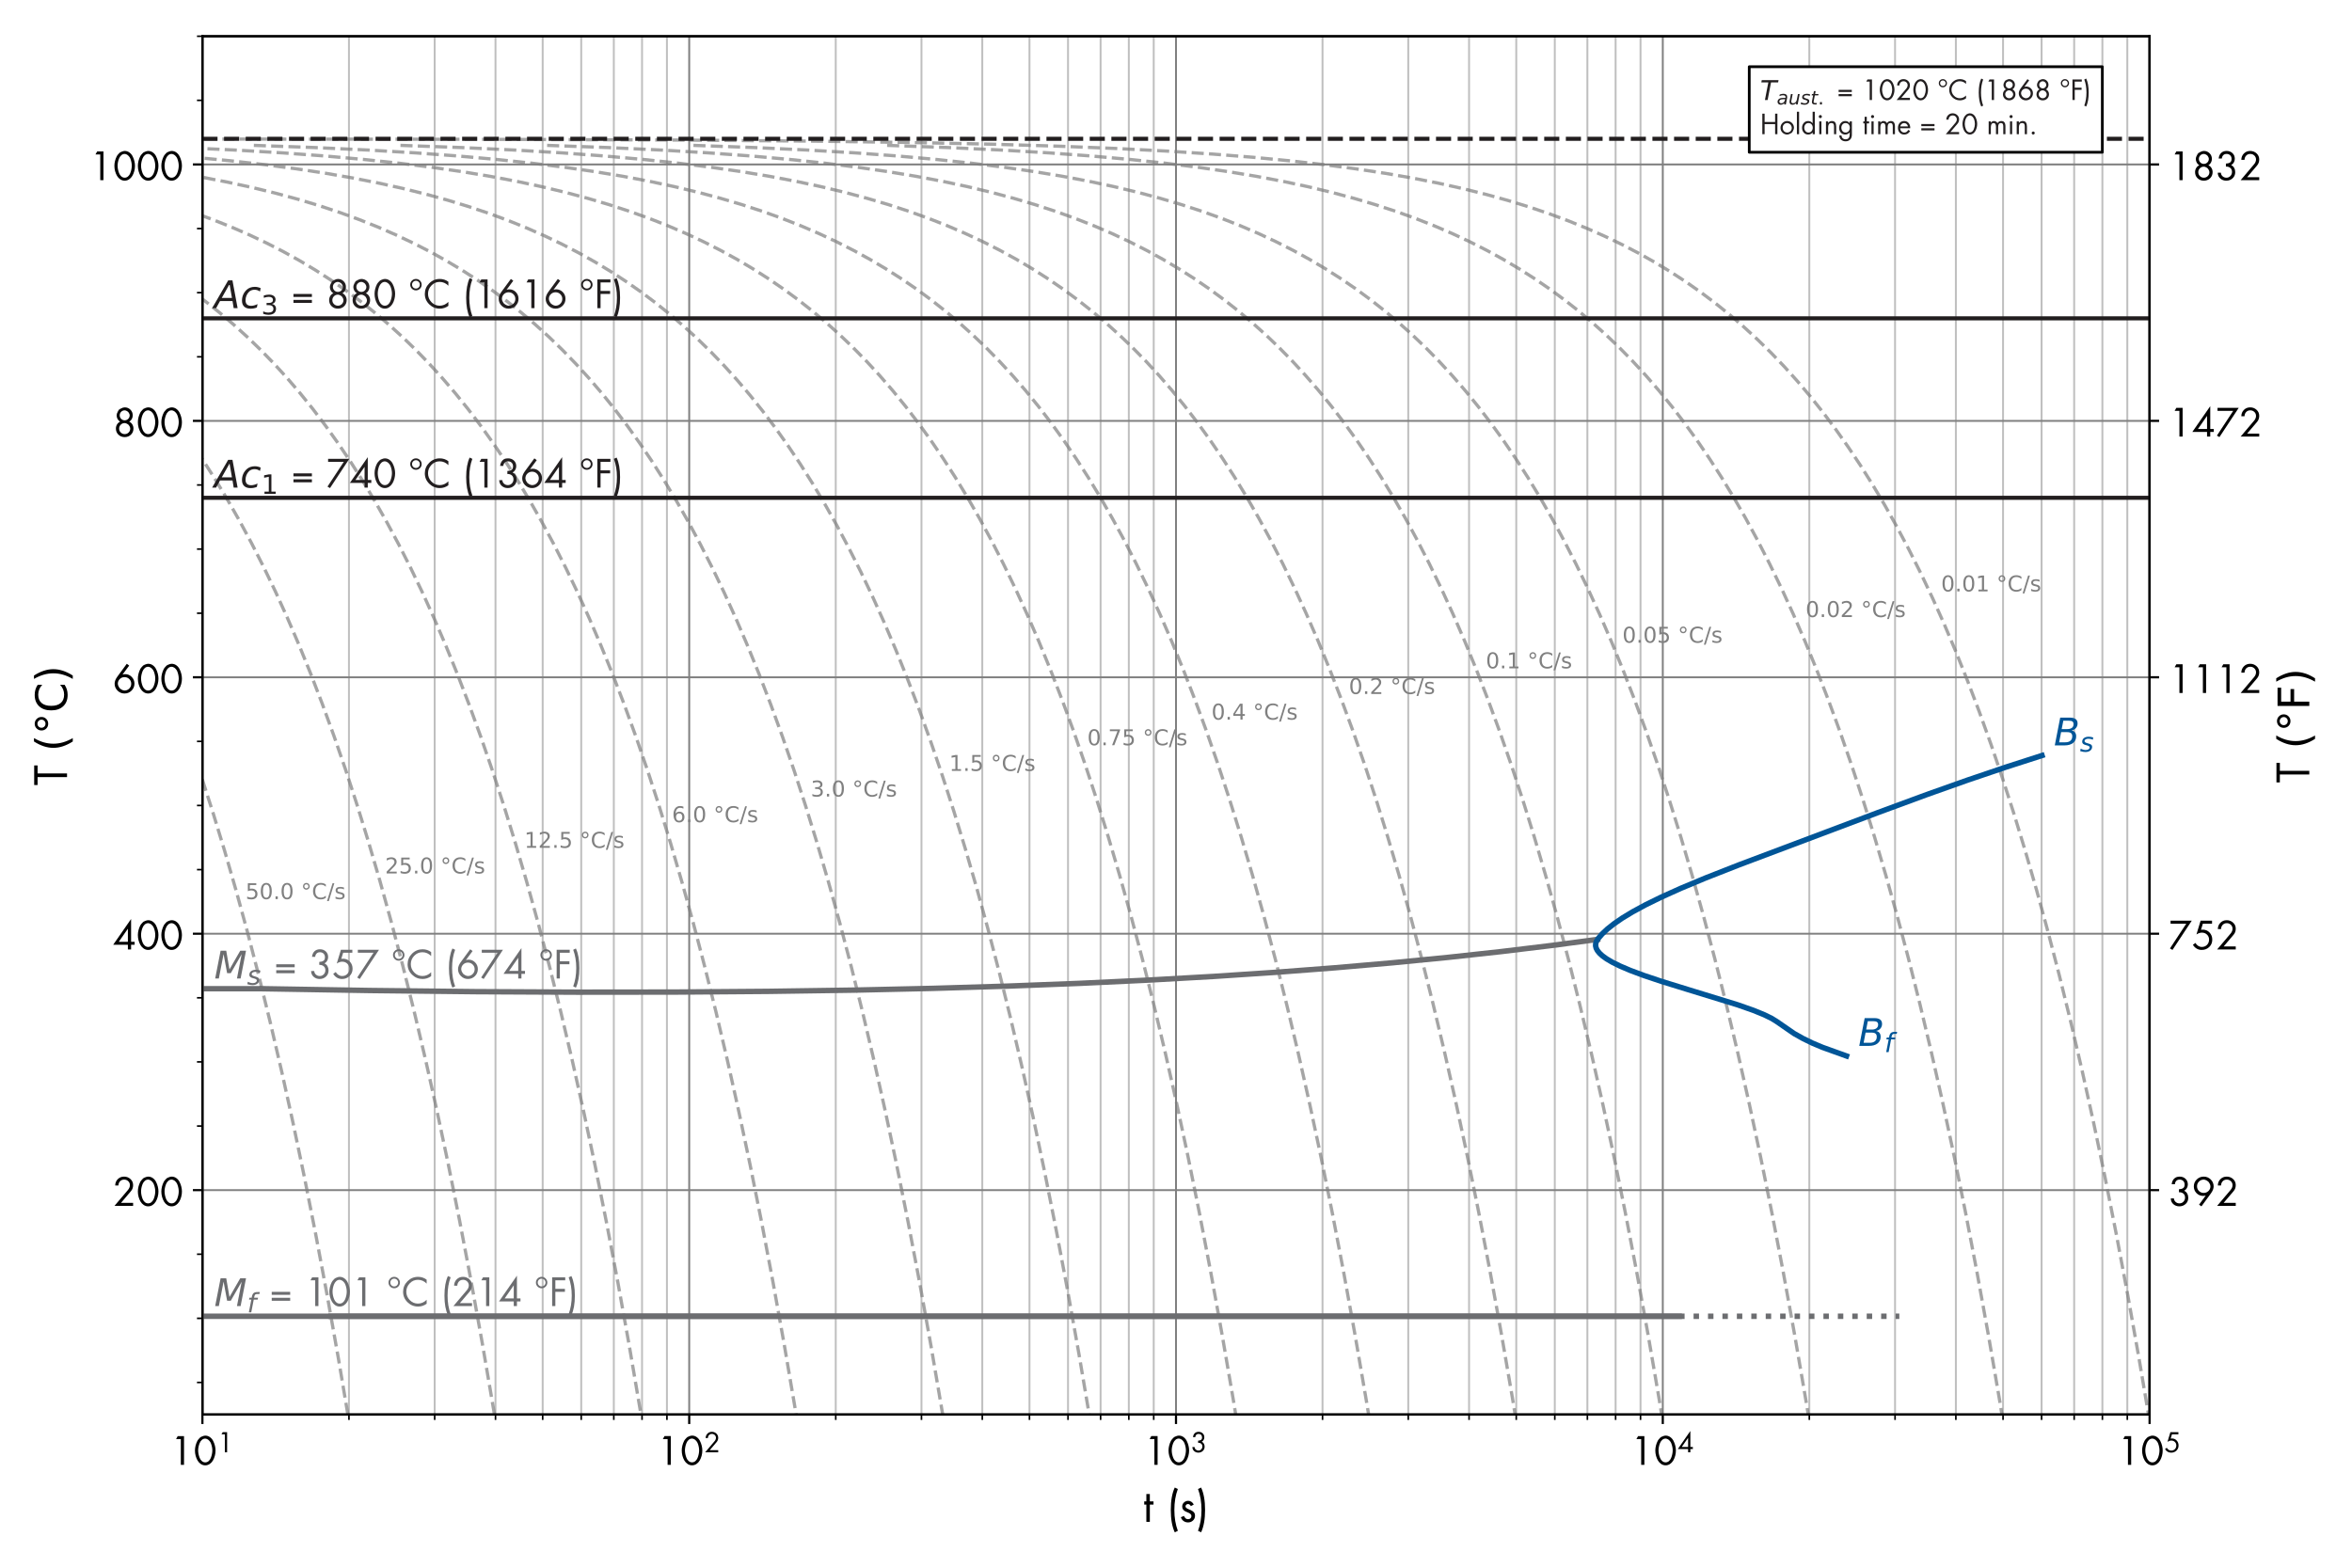 <?xml version="1.0" encoding="utf-8" standalone="no"?>
<!DOCTYPE svg PUBLIC "-//W3C//DTD SVG 1.1//EN"
  "http://www.w3.org/Graphics/SVG/1.1/DTD/svg11.dtd">
<!-- Created with matplotlib (http://matplotlib.org/) -->
<svg height="576pt" version="1.1" viewBox="0 0 864 576" width="864pt" xmlns="http://www.w3.org/2000/svg" xmlns:xlink="http://www.w3.org/1999/xlink">
 <defs>
  <style type="text/css">
*{stroke-linecap:butt;stroke-linejoin:round;}
  </style>
 </defs>
 <g id="figure_1">
  <g id="patch_1">
   <path d="M 0 576 
L 864 576 
L 864 0 
L 0 0 
z
" style="fill:#ffffff;"/>
  </g>
  <g id="axes_1">
   <g id="patch_2">
    <path d="M 74.36 519.712 
L 789.64 519.712 
L 789.64 13.32 
L 74.36 13.32 
z
" style="fill:#ffffff;"/>
   </g>
   <g id="matplotlib.axis_1">
    <g id="xtick_1">
     <g id="line2d_1">
      <path clip-path="url(#pb66f2354fa)" d="M 74.36 519.712 
L 74.36 13.32 
" style="fill:none;stroke:#808080;stroke-linecap:square;stroke-width:0.7;"/>
     </g>
     <g id="line2d_2">
      <defs>
       <path d="M 0 0 
L 0 3.5 
" id="m63294e60cc" style="stroke:#000000;stroke-width:0.8;"/>
      </defs>
      <g>
       <use style="stroke:#000000;stroke-width:0.8;" x="74.36" xlink:href="#m63294e60cc" y="519.712"/>
      </g>
     </g>
     <g id="text_1">
      <!-- $\mathdefault{10^{1}}$ -->
      <defs>
       <path d="M 28.297 67.594 
L 15.797 67.594 
L 20.203 75.406 
L 36.703 75.406 
L 36.703 0 
L 28.297 0 
z
" id="FuturaStd-Book-31"/>
       <path d="M 13.203 69 
Q 24 76.703 30.797 76.703 
Q 37.594 76.703 43 72.844 
Q 48.406 69 51.5 62.891 
Q 54.594 56.797 56.188 50.297 
Q 57.797 43.797 57.797 37.594 
Q 57.797 30.5 55.938 23.641 
Q 54.094 16.797 50.797 11.188 
Q 47.5 5.594 42.25 2.141 
Q 37 -1.297 30.797 -1.297 
Q 24.594 -1.297 19.344 2.141 
Q 14.094 5.594 10.797 11.188 
Q 7.5 16.797 5.641 23.641 
Q 3.797 30.5 3.797 37.594 
Q 3.797 43.797 5.391 50.297 
Q 7 56.797 10.094 62.891 
Q 13.203 69 24 76.703 
z
M 43.5 62.094 
Q 35.797 68.906 30.797 68.906 
Q 25.797 68.906 21.938 65.5 
Q 18.094 62.094 16.047 56.938 
Q 14 51.797 13.047 46.688 
Q 12.094 41.594 12.203 37.203 
Q 12.297 32.703 13.297 27.844 
Q 14.297 23 16.297 18 
Q 18.297 13 22.094 9.75 
Q 25.906 6.5 30.797 6.5 
Q 35.703 6.5 39.5 9.75 
Q 43.297 13 45.297 18 
Q 47.297 23 48.297 27.844 
Q 49.297 32.703 49.406 37.203 
Q 49.5 41.594 48.547 46.688 
Q 47.594 51.797 45.547 56.938 
Q 43.5 62.094 35.797 68.906 
z
" id="FuturaStd-Book-30"/>
      </defs>
      <g transform="translate(62.46 538.262)scale(0.14 -0.14)">
       <use transform="translate(0 0.316)" xlink:href="#FuturaStd-Book-31"/>
       <use transform="translate(61.6 0.316)" xlink:href="#FuturaStd-Book-30"/>
       <use transform="translate(124.022 33.216)scale(0.7)" xlink:href="#FuturaStd-Book-31"/>
      </g>
     </g>
    </g>
    <g id="xtick_2">
     <g id="line2d_3">
      <path clip-path="url(#pb66f2354fa)" d="M 253.18 519.712 
L 253.18 13.32 
" style="fill:none;stroke:#808080;stroke-linecap:square;stroke-width:0.7;"/>
     </g>
     <g id="line2d_4">
      <g>
       <use style="stroke:#000000;stroke-width:0.8;" x="253.18" xlink:href="#m63294e60cc" y="519.712"/>
      </g>
     </g>
     <g id="text_2">
      <!-- $\mathdefault{10^{2}}$ -->
      <defs>
       <path d="M 21.094 7.797 
L 52.906 7.797 
L 52.906 0 
L 4.094 0 
L 39.406 41.703 
Q 44.5 47.797 44.5 54.297 
Q 44.5 60.5 40.094 64.703 
Q 35.703 68.906 29.5 68.906 
Q 22.797 68.906 18.641 64.5 
Q 14.5 60.094 14.297 53.406 
L 5.906 53.406 
Q 6.094 63.406 12.688 70.047 
Q 19.297 76.703 29.203 76.703 
Q 38.906 76.703 45.906 70.344 
Q 52.906 64 52.906 54.406 
Q 52.906 45.094 47.203 38.5 
z
" id="FuturaStd-Book-32"/>
      </defs>
      <g transform="translate(241.28 538.262)scale(0.14 -0.14)">
       <use transform="translate(0 0.408)" xlink:href="#FuturaStd-Book-31"/>
       <use transform="translate(61.6 0.408)" xlink:href="#FuturaStd-Book-30"/>
       <use transform="translate(124.022 33.308)scale(0.7)" xlink:href="#FuturaStd-Book-32"/>
      </g>
     </g>
    </g>
    <g id="xtick_3">
     <g id="line2d_5">
      <path clip-path="url(#pb66f2354fa)" d="M 432 519.712 
L 432 13.32 
" style="fill:none;stroke:#808080;stroke-linecap:square;stroke-width:0.7;"/>
     </g>
     <g id="line2d_6">
      <g>
       <use style="stroke:#000000;stroke-width:0.8;" x="432" xlink:href="#m63294e60cc" y="519.712"/>
      </g>
     </g>
     <g id="text_3">
      <!-- $\mathdefault{10^{3}}$ -->
      <defs>
       <path d="M 27.094 35.703 
L 27.094 43.5 
Q 34 43.797 38 46.438 
Q 42 49.094 42 55.703 
Q 42 61.703 38.344 65.297 
Q 34.703 68.906 28.797 68.906 
Q 23.297 68.906 20.094 65.594 
Q 16.906 62.297 16.406 56.797 
L 8.094 56.797 
Q 9 66 14.453 71.344 
Q 19.906 76.703 29 76.703 
Q 38.203 76.703 44.297 71 
Q 50.406 65.297 50.406 56.094 
Q 50.406 51 47.797 46.453 
Q 45.203 41.906 40.703 39.594 
Q 46 37.203 48.75 32.203 
Q 51.5 27.203 51.5 21.094 
Q 51.5 11.297 44.703 5 
Q 37.906 -1.297 28.094 -1.297 
Q 18.797 -1.297 12.297 4.5 
Q 5.797 10.297 5.703 19.594 
L 13.906 19.594 
Q 14.203 13.906 18.391 10.203 
Q 22.594 6.5 28.406 6.5 
Q 34.594 6.5 38.844 10.891 
Q 43.094 15.297 43.094 21.594 
Q 43.094 28.594 38.641 32.25 
Q 34.203 35.906 27.094 35.703 
z
" id="FuturaStd-Book-33"/>
      </defs>
      <g transform="translate(420.1 538.262)scale(0.14 -0.14)">
       <use transform="translate(0 0.408)" xlink:href="#FuturaStd-Book-31"/>
       <use transform="translate(61.6 0.408)" xlink:href="#FuturaStd-Book-30"/>
       <use transform="translate(124.022 33.308)scale(0.7)" xlink:href="#FuturaStd-Book-33"/>
      </g>
     </g>
    </g>
    <g id="xtick_4">
     <g id="line2d_7">
      <path clip-path="url(#pb66f2354fa)" d="M 610.82 519.712 
L 610.82 13.32 
" style="fill:none;stroke:#808080;stroke-linecap:square;stroke-width:0.7;"/>
     </g>
     <g id="line2d_8">
      <g>
       <use style="stroke:#000000;stroke-width:0.8;" x="610.82" xlink:href="#m63294e60cc" y="519.712"/>
      </g>
     </g>
     <g id="text_4">
      <!-- $\mathdefault{10^{4}}$ -->
      <defs>
       <path d="M 47.594 20 
L 56.906 20 
L 56.906 12.203 
L 47.594 12.203 
L 47.594 0 
L 39.203 0 
L 39.203 12.203 
L 0.594 12.203 
L 47.406 79.594 
L 47.594 79.594 
z
M 39.203 20 
L 39.203 54.094 
L 39 54.094 
L 15.297 20 
z
" id="FuturaStd-Book-34"/>
      </defs>
      <g transform="translate(598.92 538.262)scale(0.14 -0.14)">
       <use transform="translate(0 0.384)" xlink:href="#FuturaStd-Book-31"/>
       <use transform="translate(61.6 0.384)" xlink:href="#FuturaStd-Book-30"/>
       <use transform="translate(124.022 33.284)scale(0.7)" xlink:href="#FuturaStd-Book-34"/>
      </g>
     </g>
    </g>
    <g id="xtick_5">
     <g id="line2d_9">
      <path clip-path="url(#pb66f2354fa)" d="M 789.64 519.712 
L 789.64 13.32 
" style="fill:none;stroke:#808080;stroke-linecap:square;stroke-width:0.7;"/>
     </g>
     <g id="line2d_10">
      <g>
       <use style="stroke:#000000;stroke-width:0.8;" x="789.64" xlink:href="#m63294e60cc" y="519.712"/>
      </g>
     </g>
     <g id="text_5">
      <!-- $\mathdefault{10^{5}}$ -->
      <defs>
       <path d="M 52.297 67.594 
L 28.203 67.594 
L 23.297 51.5 
L 27.797 51.906 
Q 38.797 51.906 45.844 44.297 
Q 52.906 36.703 52.906 25.594 
Q 52.906 14 44.906 6.344 
Q 36.906 -1.297 25.203 -1.297 
Q 17.797 -1.297 11.844 2.25 
Q 5.906 5.797 2.094 12.203 
L 8.797 17 
Q 11.406 12.297 15.844 9.391 
Q 20.297 6.5 25.5 6.5 
Q 33.797 6.5 39.141 12 
Q 44.5 17.5 44.5 25.797 
Q 44.5 33.703 39.094 38.891 
Q 33.703 44.094 25.703 44.094 
Q 18.797 44.094 11.406 39.297 
L 22.297 75.406 
L 52.297 75.406 
z
" id="FuturaStd-Book-35"/>
      </defs>
      <g transform="translate(777.74 538.262)scale(0.14 -0.14)">
       <use transform="translate(0 0.316)" xlink:href="#FuturaStd-Book-31"/>
       <use transform="translate(61.6 0.316)" xlink:href="#FuturaStd-Book-30"/>
       <use transform="translate(124.022 33.216)scale(0.7)" xlink:href="#FuturaStd-Book-35"/>
      </g>
     </g>
    </g>
    <g id="xtick_6">
     <g id="line2d_11">
      <path clip-path="url(#pb66f2354fa)" d="M 128.19 519.712 
L 128.19 13.32 
" style="fill:none;opacity:0.5;stroke:#808080;stroke-linecap:square;stroke-width:0.7;"/>
     </g>
     <g id="line2d_12">
      <defs>
       <path d="M 0 0 
L 0 2 
" id="m4def051a07" style="stroke:#000000;stroke-width:0.6;"/>
      </defs>
      <g>
       <use style="stroke:#000000;stroke-width:0.6;" x="128.19" xlink:href="#m4def051a07" y="519.712"/>
      </g>
     </g>
    </g>
    <g id="xtick_7">
     <g id="line2d_13">
      <path clip-path="url(#pb66f2354fa)" d="M 159.679 519.712 
L 159.679 13.32 
" style="fill:none;opacity:0.5;stroke:#808080;stroke-linecap:square;stroke-width:0.7;"/>
     </g>
     <g id="line2d_14">
      <g>
       <use style="stroke:#000000;stroke-width:0.6;" x="159.679" xlink:href="#m4def051a07" y="519.712"/>
      </g>
     </g>
    </g>
    <g id="xtick_8">
     <g id="line2d_15">
      <path clip-path="url(#pb66f2354fa)" d="M 182.02 519.712 
L 182.02 13.32 
" style="fill:none;opacity:0.5;stroke:#808080;stroke-linecap:square;stroke-width:0.7;"/>
     </g>
     <g id="line2d_16">
      <g>
       <use style="stroke:#000000;stroke-width:0.6;" x="182.02" xlink:href="#m4def051a07" y="519.712"/>
      </g>
     </g>
    </g>
    <g id="xtick_9">
     <g id="line2d_17">
      <path clip-path="url(#pb66f2354fa)" d="M 199.35 519.712 
L 199.35 13.32 
" style="fill:none;opacity:0.5;stroke:#808080;stroke-linecap:square;stroke-width:0.7;"/>
     </g>
     <g id="line2d_18">
      <g>
       <use style="stroke:#000000;stroke-width:0.6;" x="199.35" xlink:href="#m4def051a07" y="519.712"/>
      </g>
     </g>
    </g>
    <g id="xtick_10">
     <g id="line2d_19">
      <path clip-path="url(#pb66f2354fa)" d="M 213.509 519.712 
L 213.509 13.32 
" style="fill:none;opacity:0.5;stroke:#808080;stroke-linecap:square;stroke-width:0.7;"/>
     </g>
     <g id="line2d_20">
      <g>
       <use style="stroke:#000000;stroke-width:0.6;" x="213.509" xlink:href="#m4def051a07" y="519.712"/>
      </g>
     </g>
    </g>
    <g id="xtick_11">
     <g id="line2d_21">
      <path clip-path="url(#pb66f2354fa)" d="M 225.48 519.712 
L 225.48 13.32 
" style="fill:none;opacity:0.5;stroke:#808080;stroke-linecap:square;stroke-width:0.7;"/>
     </g>
     <g id="line2d_22">
      <g>
       <use style="stroke:#000000;stroke-width:0.6;" x="225.48" xlink:href="#m4def051a07" y="519.712"/>
      </g>
     </g>
    </g>
    <g id="xtick_12">
     <g id="line2d_23">
      <path clip-path="url(#pb66f2354fa)" d="M 235.851 519.712 
L 235.851 13.32 
" style="fill:none;opacity:0.5;stroke:#808080;stroke-linecap:square;stroke-width:0.7;"/>
     </g>
     <g id="line2d_24">
      <g>
       <use style="stroke:#000000;stroke-width:0.6;" x="235.851" xlink:href="#m4def051a07" y="519.712"/>
      </g>
     </g>
    </g>
    <g id="xtick_13">
     <g id="line2d_25">
      <path clip-path="url(#pb66f2354fa)" d="M 244.998 519.712 
L 244.998 13.32 
" style="fill:none;opacity:0.5;stroke:#808080;stroke-linecap:square;stroke-width:0.7;"/>
     </g>
     <g id="line2d_26">
      <g>
       <use style="stroke:#000000;stroke-width:0.6;" x="244.998" xlink:href="#m4def051a07" y="519.712"/>
      </g>
     </g>
    </g>
    <g id="xtick_14">
     <g id="line2d_27">
      <path clip-path="url(#pb66f2354fa)" d="M 307.01 519.712 
L 307.01 13.32 
" style="fill:none;opacity:0.5;stroke:#808080;stroke-linecap:square;stroke-width:0.7;"/>
     </g>
     <g id="line2d_28">
      <g>
       <use style="stroke:#000000;stroke-width:0.6;" x="307.01" xlink:href="#m4def051a07" y="519.712"/>
      </g>
     </g>
    </g>
    <g id="xtick_15">
     <g id="line2d_29">
      <path clip-path="url(#pb66f2354fa)" d="M 338.499 519.712 
L 338.499 13.32 
" style="fill:none;opacity:0.5;stroke:#808080;stroke-linecap:square;stroke-width:0.7;"/>
     </g>
     <g id="line2d_30">
      <g>
       <use style="stroke:#000000;stroke-width:0.6;" x="338.499" xlink:href="#m4def051a07" y="519.712"/>
      </g>
     </g>
    </g>
    <g id="xtick_16">
     <g id="line2d_31">
      <path clip-path="url(#pb66f2354fa)" d="M 360.84 519.712 
L 360.84 13.32 
" style="fill:none;opacity:0.5;stroke:#808080;stroke-linecap:square;stroke-width:0.7;"/>
     </g>
     <g id="line2d_32">
      <g>
       <use style="stroke:#000000;stroke-width:0.6;" x="360.84" xlink:href="#m4def051a07" y="519.712"/>
      </g>
     </g>
    </g>
    <g id="xtick_17">
     <g id="line2d_33">
      <path clip-path="url(#pb66f2354fa)" d="M 378.17 519.712 
L 378.17 13.32 
" style="fill:none;opacity:0.5;stroke:#808080;stroke-linecap:square;stroke-width:0.7;"/>
     </g>
     <g id="line2d_34">
      <g>
       <use style="stroke:#000000;stroke-width:0.6;" x="378.17" xlink:href="#m4def051a07" y="519.712"/>
      </g>
     </g>
    </g>
    <g id="xtick_18">
     <g id="line2d_35">
      <path clip-path="url(#pb66f2354fa)" d="M 392.329 519.712 
L 392.329 13.32 
" style="fill:none;opacity:0.5;stroke:#808080;stroke-linecap:square;stroke-width:0.7;"/>
     </g>
     <g id="line2d_36">
      <g>
       <use style="stroke:#000000;stroke-width:0.6;" x="392.329" xlink:href="#m4def051a07" y="519.712"/>
      </g>
     </g>
    </g>
    <g id="xtick_19">
     <g id="line2d_37">
      <path clip-path="url(#pb66f2354fa)" d="M 404.3 519.712 
L 404.3 13.32 
" style="fill:none;opacity:0.5;stroke:#808080;stroke-linecap:square;stroke-width:0.7;"/>
     </g>
     <g id="line2d_38">
      <g>
       <use style="stroke:#000000;stroke-width:0.6;" x="404.3" xlink:href="#m4def051a07" y="519.712"/>
      </g>
     </g>
    </g>
    <g id="xtick_20">
     <g id="line2d_39">
      <path clip-path="url(#pb66f2354fa)" d="M 414.671 519.712 
L 414.671 13.32 
" style="fill:none;opacity:0.5;stroke:#808080;stroke-linecap:square;stroke-width:0.7;"/>
     </g>
     <g id="line2d_40">
      <g>
       <use style="stroke:#000000;stroke-width:0.6;" x="414.671" xlink:href="#m4def051a07" y="519.712"/>
      </g>
     </g>
    </g>
    <g id="xtick_21">
     <g id="line2d_41">
      <path clip-path="url(#pb66f2354fa)" d="M 423.818 519.712 
L 423.818 13.32 
" style="fill:none;opacity:0.5;stroke:#808080;stroke-linecap:square;stroke-width:0.7;"/>
     </g>
     <g id="line2d_42">
      <g>
       <use style="stroke:#000000;stroke-width:0.6;" x="423.818" xlink:href="#m4def051a07" y="519.712"/>
      </g>
     </g>
    </g>
    <g id="xtick_22">
     <g id="line2d_43">
      <path clip-path="url(#pb66f2354fa)" d="M 485.83 519.712 
L 485.83 13.32 
" style="fill:none;opacity:0.5;stroke:#808080;stroke-linecap:square;stroke-width:0.7;"/>
     </g>
     <g id="line2d_44">
      <g>
       <use style="stroke:#000000;stroke-width:0.6;" x="485.83" xlink:href="#m4def051a07" y="519.712"/>
      </g>
     </g>
    </g>
    <g id="xtick_23">
     <g id="line2d_45">
      <path clip-path="url(#pb66f2354fa)" d="M 517.319 519.712 
L 517.319 13.32 
" style="fill:none;opacity:0.5;stroke:#808080;stroke-linecap:square;stroke-width:0.7;"/>
     </g>
     <g id="line2d_46">
      <g>
       <use style="stroke:#000000;stroke-width:0.6;" x="517.319" xlink:href="#m4def051a07" y="519.712"/>
      </g>
     </g>
    </g>
    <g id="xtick_24">
     <g id="line2d_47">
      <path clip-path="url(#pb66f2354fa)" d="M 539.66 519.712 
L 539.66 13.32 
" style="fill:none;opacity:0.5;stroke:#808080;stroke-linecap:square;stroke-width:0.7;"/>
     </g>
     <g id="line2d_48">
      <g>
       <use style="stroke:#000000;stroke-width:0.6;" x="539.66" xlink:href="#m4def051a07" y="519.712"/>
      </g>
     </g>
    </g>
    <g id="xtick_25">
     <g id="line2d_49">
      <path clip-path="url(#pb66f2354fa)" d="M 556.99 519.712 
L 556.99 13.32 
" style="fill:none;opacity:0.5;stroke:#808080;stroke-linecap:square;stroke-width:0.7;"/>
     </g>
     <g id="line2d_50">
      <g>
       <use style="stroke:#000000;stroke-width:0.6;" x="556.99" xlink:href="#m4def051a07" y="519.712"/>
      </g>
     </g>
    </g>
    <g id="xtick_26">
     <g id="line2d_51">
      <path clip-path="url(#pb66f2354fa)" d="M 571.149 519.712 
L 571.149 13.32 
" style="fill:none;opacity:0.5;stroke:#808080;stroke-linecap:square;stroke-width:0.7;"/>
     </g>
     <g id="line2d_52">
      <g>
       <use style="stroke:#000000;stroke-width:0.6;" x="571.149" xlink:href="#m4def051a07" y="519.712"/>
      </g>
     </g>
    </g>
    <g id="xtick_27">
     <g id="line2d_53">
      <path clip-path="url(#pb66f2354fa)" d="M 583.12 519.712 
L 583.12 13.32 
" style="fill:none;opacity:0.5;stroke:#808080;stroke-linecap:square;stroke-width:0.7;"/>
     </g>
     <g id="line2d_54">
      <g>
       <use style="stroke:#000000;stroke-width:0.6;" x="583.12" xlink:href="#m4def051a07" y="519.712"/>
      </g>
     </g>
    </g>
    <g id="xtick_28">
     <g id="line2d_55">
      <path clip-path="url(#pb66f2354fa)" d="M 593.491 519.712 
L 593.491 13.32 
" style="fill:none;opacity:0.5;stroke:#808080;stroke-linecap:square;stroke-width:0.7;"/>
     </g>
     <g id="line2d_56">
      <g>
       <use style="stroke:#000000;stroke-width:0.6;" x="593.491" xlink:href="#m4def051a07" y="519.712"/>
      </g>
     </g>
    </g>
    <g id="xtick_29">
     <g id="line2d_57">
      <path clip-path="url(#pb66f2354fa)" d="M 602.638 519.712 
L 602.638 13.32 
" style="fill:none;opacity:0.5;stroke:#808080;stroke-linecap:square;stroke-width:0.7;"/>
     </g>
     <g id="line2d_58">
      <g>
       <use style="stroke:#000000;stroke-width:0.6;" x="602.638" xlink:href="#m4def051a07" y="519.712"/>
      </g>
     </g>
    </g>
    <g id="xtick_30">
     <g id="line2d_59">
      <path clip-path="url(#pb66f2354fa)" d="M 664.65 519.712 
L 664.65 13.32 
" style="fill:none;opacity:0.5;stroke:#808080;stroke-linecap:square;stroke-width:0.7;"/>
     </g>
     <g id="line2d_60">
      <g>
       <use style="stroke:#000000;stroke-width:0.6;" x="664.65" xlink:href="#m4def051a07" y="519.712"/>
      </g>
     </g>
    </g>
    <g id="xtick_31">
     <g id="line2d_61">
      <path clip-path="url(#pb66f2354fa)" d="M 696.139 519.712 
L 696.139 13.32 
" style="fill:none;opacity:0.5;stroke:#808080;stroke-linecap:square;stroke-width:0.7;"/>
     </g>
     <g id="line2d_62">
      <g>
       <use style="stroke:#000000;stroke-width:0.6;" x="696.139" xlink:href="#m4def051a07" y="519.712"/>
      </g>
     </g>
    </g>
    <g id="xtick_32">
     <g id="line2d_63">
      <path clip-path="url(#pb66f2354fa)" d="M 718.48 519.712 
L 718.48 13.32 
" style="fill:none;opacity:0.5;stroke:#808080;stroke-linecap:square;stroke-width:0.7;"/>
     </g>
     <g id="line2d_64">
      <g>
       <use style="stroke:#000000;stroke-width:0.6;" x="718.48" xlink:href="#m4def051a07" y="519.712"/>
      </g>
     </g>
    </g>
    <g id="xtick_33">
     <g id="line2d_65">
      <path clip-path="url(#pb66f2354fa)" d="M 735.81 519.712 
L 735.81 13.32 
" style="fill:none;opacity:0.5;stroke:#808080;stroke-linecap:square;stroke-width:0.7;"/>
     </g>
     <g id="line2d_66">
      <g>
       <use style="stroke:#000000;stroke-width:0.6;" x="735.81" xlink:href="#m4def051a07" y="519.712"/>
      </g>
     </g>
    </g>
    <g id="xtick_34">
     <g id="line2d_67">
      <path clip-path="url(#pb66f2354fa)" d="M 749.969 519.712 
L 749.969 13.32 
" style="fill:none;opacity:0.5;stroke:#808080;stroke-linecap:square;stroke-width:0.7;"/>
     </g>
     <g id="line2d_68">
      <g>
       <use style="stroke:#000000;stroke-width:0.6;" x="749.969" xlink:href="#m4def051a07" y="519.712"/>
      </g>
     </g>
    </g>
    <g id="xtick_35">
     <g id="line2d_69">
      <path clip-path="url(#pb66f2354fa)" d="M 761.94 519.712 
L 761.94 13.32 
" style="fill:none;opacity:0.5;stroke:#808080;stroke-linecap:square;stroke-width:0.7;"/>
     </g>
     <g id="line2d_70">
      <g>
       <use style="stroke:#000000;stroke-width:0.6;" x="761.94" xlink:href="#m4def051a07" y="519.712"/>
      </g>
     </g>
    </g>
    <g id="xtick_36">
     <g id="line2d_71">
      <path clip-path="url(#pb66f2354fa)" d="M 772.311 519.712 
L 772.311 13.32 
" style="fill:none;opacity:0.5;stroke:#808080;stroke-linecap:square;stroke-width:0.7;"/>
     </g>
     <g id="line2d_72">
      <g>
       <use style="stroke:#000000;stroke-width:0.6;" x="772.311" xlink:href="#m4def051a07" y="519.712"/>
      </g>
     </g>
    </g>
    <g id="xtick_37">
     <g id="line2d_73">
      <path clip-path="url(#pb66f2354fa)" d="M 781.458 519.712 
L 781.458 13.32 
" style="fill:none;opacity:0.5;stroke:#808080;stroke-linecap:square;stroke-width:0.7;"/>
     </g>
     <g id="line2d_74">
      <g>
       <use style="stroke:#000000;stroke-width:0.6;" x="781.458" xlink:href="#m4def051a07" y="519.712"/>
      </g>
     </g>
    </g>
    <g id="text_6">
     <!-- t (s) -->
     <defs>
      <path d="M 16 39.594 
L 16 0 
L 8 0 
L 8 39.594 
L 3.094 39.594 
L 3.094 47 
L 8 47 
L 8 63.906 
L 16 63.906 
L 16 47 
L 24.406 47 
L 24.406 39.594 
z
" id="FuturaStd-Book-74"/>
      <path id="FuturaStd-Book-20"/>
      <path d="M 18.406 78.797 
L 25.5 75.406 
Q 17.5 54.203 17.5 27.391 
Q 17.5 0.594 25.5 -20.594 
L 18.406 -24 
Q 9.297 -4.594 9.297 27.406 
Q 9.297 59.406 18.406 78.797 
z
" id="FuturaStd-Book-28"/>
      <path d="M 33.297 39.594 
L 26.594 36.094 
Q 25.703 38.094 24 39.5 
Q 22.297 40.906 20.203 40.906 
Q 18 40.906 16.203 39.406 
Q 14.406 37.906 14.406 35.703 
Q 14.406 34.797 14.656 34.047 
Q 14.906 33.297 15.656 32.594 
Q 16.406 31.906 16.953 31.406 
Q 17.5 30.906 18.797 30.297 
Q 20.094 29.703 20.688 29.391 
Q 21.297 29.094 23 28.391 
Q 24.703 27.703 25.297 27.5 
Q 30.297 25.406 33.25 22.406 
Q 36.203 19.406 36.203 14 
Q 36.203 7.406 31.547 3.047 
Q 26.906 -1.297 20.297 -1.297 
Q 14.406 -1.297 10 1.844 
Q 5.594 5 3.703 10.594 
L 10.797 13.594 
Q 12.5 9.906 14.594 8 
Q 16.703 6.094 20.406 6.094 
Q 23.703 6.094 25.844 8.094 
Q 28 10.094 28 13.297 
Q 28 16.203 25.797 18.094 
Q 23.594 20 20.5 21.25 
Q 17.406 22.5 14.297 23.953 
Q 11.203 25.406 9 28.156 
Q 6.797 30.906 6.797 35 
Q 6.797 40.797 10.891 44.547 
Q 15 48.297 20.797 48.297 
Q 24.797 48.297 28.25 45.844 
Q 31.703 43.406 33.297 39.594 
z
" id="FuturaStd-Book-73"/>
      <path d="M 3.203 75.406 
L 10.297 78.797 
Q 19.406 59.406 19.406 27.406 
Q 19.406 -4.594 10.297 -24 
L 3.203 -20.594 
Q 11.203 0.594 11.203 27.391 
Q 11.203 54.203 3.203 75.406 
z
" id="FuturaStd-Book-29"/>
     </defs>
     <g transform="translate(419.831 559.159)scale(0.16 -0.16)">
      <use xlink:href="#FuturaStd-Book-74"/>
      <use x="24" xlink:href="#FuturaStd-Book-20"/>
      <use x="54.8" xlink:href="#FuturaStd-Book-28"/>
      <use x="83.5" xlink:href="#FuturaStd-Book-73"/>
      <use x="123.4" xlink:href="#FuturaStd-Book-29"/>
     </g>
    </g>
   </g>
   <g id="matplotlib.axis_2">
    <g id="ytick_1">
     <g id="line2d_75">
      <path clip-path="url(#pb66f2354fa)" d="M 74.36 437.276 
L 789.64 437.276 
" style="fill:none;stroke:#808080;stroke-linecap:square;stroke-width:0.7;"/>
     </g>
     <g id="line2d_76">
      <defs>
       <path d="M 0 0 
L -3.5 0 
" id="ma28d9d5c6b" style="stroke:#000000;stroke-width:0.8;"/>
      </defs>
      <g>
       <use style="stroke:#000000;stroke-width:0.8;" x="74.36" xlink:href="#ma28d9d5c6b" y="437.276"/>
      </g>
     </g>
     <g id="text_7">
      <!-- 200 -->
      <g transform="translate(41.491 443.051)scale(0.14 -0.14)">
       <use xlink:href="#FuturaStd-Book-32"/>
       <use x="61.6" xlink:href="#FuturaStd-Book-30"/>
       <use x="123.2" xlink:href="#FuturaStd-Book-30"/>
      </g>
     </g>
    </g>
    <g id="ytick_2">
     <g id="line2d_77">
      <path clip-path="url(#pb66f2354fa)" d="M 74.36 343.064 
L 789.64 343.064 
" style="fill:none;stroke:#808080;stroke-linecap:square;stroke-width:0.7;"/>
     </g>
     <g id="line2d_78">
      <g>
       <use style="stroke:#000000;stroke-width:0.8;" x="74.36" xlink:href="#ma28d9d5c6b" y="343.064"/>
      </g>
     </g>
     <g id="text_8">
      <!-- 400 -->
      <g transform="translate(41.491 348.839)scale(0.14 -0.14)">
       <use xlink:href="#FuturaStd-Book-34"/>
       <use x="61.6" xlink:href="#FuturaStd-Book-30"/>
       <use x="123.2" xlink:href="#FuturaStd-Book-30"/>
      </g>
     </g>
    </g>
    <g id="ytick_3">
     <g id="line2d_79">
      <path clip-path="url(#pb66f2354fa)" d="M 74.36 248.851 
L 789.64 248.851 
" style="fill:none;stroke:#808080;stroke-linecap:square;stroke-width:0.7;"/>
     </g>
     <g id="line2d_80">
      <g>
       <use style="stroke:#000000;stroke-width:0.8;" x="74.36" xlink:href="#ma28d9d5c6b" y="248.851"/>
      </g>
     </g>
     <g id="text_9">
      <!-- 600 -->
      <defs>
       <path d="M 36.297 76.703 
L 42.594 72 
L 25.203 48.594 
L 25.406 48.406 
Q 26.406 48.797 28.594 49.203 
Q 30.203 49.5 32 49.5 
Q 42.203 49.5 49.297 42.203 
Q 56.406 34.906 56.406 24.594 
Q 56.406 13.797 48.75 6.25 
Q 41.094 -1.297 30.391 -1.297 
Q 19.703 -1.297 12.047 6.297 
Q 4.406 13.906 4.406 24.5 
Q 4.406 33 11.297 42.594 
z
M 12.797 16.906 
Q 23.094 6.5 30.391 6.5 
Q 37.703 6.5 42.844 11.703 
Q 48 16.906 48 24.297 
Q 48 31.594 42.844 36.641 
Q 37.703 41.703 30.406 41.703 
Q 23 41.703 17.891 36.641 
Q 12.797 31.594 12.797 24.297 
Q 12.797 16.906 23.094 6.5 
z
" id="FuturaStd-Book-36"/>
      </defs>
      <g transform="translate(41.491 254.626)scale(0.14 -0.14)">
       <use xlink:href="#FuturaStd-Book-36"/>
       <use x="61.6" xlink:href="#FuturaStd-Book-30"/>
       <use x="123.2" xlink:href="#FuturaStd-Book-30"/>
      </g>
     </g>
    </g>
    <g id="ytick_4">
     <g id="line2d_81">
      <path clip-path="url(#pb66f2354fa)" d="M 74.36 154.639 
L 789.64 154.639 
" style="fill:none;stroke:#808080;stroke-linecap:square;stroke-width:0.7;"/>
     </g>
     <g id="line2d_82">
      <g>
       <use style="stroke:#000000;stroke-width:0.8;" x="74.36" xlink:href="#ma28d9d5c6b" y="154.639"/>
      </g>
     </g>
     <g id="text_10">
      <!-- 800 -->
      <defs>
       <path d="M 45.406 27 
Q 36.906 35.5 30.797 35.5 
Q 24.703 35.5 20.453 31.25 
Q 16.203 27 16.203 21 
Q 16.203 15 20.453 10.75 
Q 24.703 6.5 30.797 6.5 
Q 36.906 6.5 41.156 10.75 
Q 45.406 15 45.406 21 
Q 45.406 27 36.906 35.5 
z
M 9.703 64.703 
Q 21.906 76.703 30.797 76.703 
Q 39.703 76.703 45.797 70.703 
Q 51.906 64.703 51.906 55.703 
Q 51.906 50.703 49.453 46.141 
Q 47 41.594 42.703 39.203 
Q 47.906 36.797 50.844 31.891 
Q 53.797 27 53.797 21.094 
Q 53.797 11.406 47.188 5.047 
Q 40.594 -1.297 30.797 -1.297 
Q 21 -1.297 14.391 5.047 
Q 7.797 11.406 7.797 21.094 
Q 7.797 27 10.75 31.891 
Q 13.703 36.797 18.906 39.203 
Q 14.594 41.594 12.141 46.141 
Q 9.703 50.703 9.703 55.703 
Q 9.703 64.703 21.906 76.703 
z
M 43.906 61.297 
Q 36.203 68.906 30.797 68.906 
Q 25.406 68.906 21.547 65.094 
Q 17.703 61.297 17.703 55.906 
Q 17.703 50.406 21.547 46.547 
Q 25.406 42.703 30.797 42.703 
Q 36.203 42.703 40.047 46.547 
Q 43.906 50.406 43.906 55.906 
Q 43.906 61.297 36.203 68.906 
z
" id="FuturaStd-Book-38"/>
      </defs>
      <g transform="translate(41.491 160.414)scale(0.14 -0.14)">
       <use xlink:href="#FuturaStd-Book-38"/>
       <use x="61.6" xlink:href="#FuturaStd-Book-30"/>
       <use x="123.2" xlink:href="#FuturaStd-Book-30"/>
      </g>
     </g>
    </g>
    <g id="ytick_5">
     <g id="line2d_83">
      <path clip-path="url(#pb66f2354fa)" d="M 74.36 60.426 
L 789.64 60.426 
" style="fill:none;stroke:#808080;stroke-linecap:square;stroke-width:0.7;"/>
     </g>
     <g id="line2d_84">
      <g>
       <use style="stroke:#000000;stroke-width:0.8;" x="74.36" xlink:href="#ma28d9d5c6b" y="60.426"/>
      </g>
     </g>
     <g id="text_11">
      <!-- 1000 -->
      <g transform="translate(32.867 66.201)scale(0.14 -0.14)">
       <use xlink:href="#FuturaStd-Book-31"/>
       <use x="61.6" xlink:href="#FuturaStd-Book-30"/>
       <use x="123.2" xlink:href="#FuturaStd-Book-30"/>
       <use x="184.8" xlink:href="#FuturaStd-Book-30"/>
      </g>
     </g>
    </g>
    <g id="ytick_6">
     <g id="line2d_85">
      <defs>
       <path d="M 0 0 
L -2 0 
" id="ma7f40ab740" style="stroke:#000000;stroke-width:0.6;"/>
      </defs>
      <g>
       <use style="stroke:#000000;stroke-width:0.6;" x="74.36" xlink:href="#ma7f40ab740" y="507.935"/>
      </g>
     </g>
    </g>
    <g id="ytick_7">
     <g id="line2d_86">
      <g>
       <use style="stroke:#000000;stroke-width:0.6;" x="74.36" xlink:href="#ma7f40ab740" y="484.382"/>
      </g>
     </g>
    </g>
    <g id="ytick_8">
     <g id="line2d_87">
      <g>
       <use style="stroke:#000000;stroke-width:0.6;" x="74.36" xlink:href="#ma7f40ab740" y="460.829"/>
      </g>
     </g>
    </g>
    <g id="ytick_9">
     <g id="line2d_88">
      <g>
       <use style="stroke:#000000;stroke-width:0.6;" x="74.36" xlink:href="#ma7f40ab740" y="413.723"/>
      </g>
     </g>
    </g>
    <g id="ytick_10">
     <g id="line2d_89">
      <g>
       <use style="stroke:#000000;stroke-width:0.6;" x="74.36" xlink:href="#ma7f40ab740" y="390.17"/>
      </g>
     </g>
    </g>
    <g id="ytick_11">
     <g id="line2d_90">
      <g>
       <use style="stroke:#000000;stroke-width:0.6;" x="74.36" xlink:href="#ma7f40ab740" y="366.617"/>
      </g>
     </g>
    </g>
    <g id="ytick_12">
     <g id="line2d_91">
      <g>
       <use style="stroke:#000000;stroke-width:0.6;" x="74.36" xlink:href="#ma7f40ab740" y="319.511"/>
      </g>
     </g>
    </g>
    <g id="ytick_13">
     <g id="line2d_92">
      <g>
       <use style="stroke:#000000;stroke-width:0.6;" x="74.36" xlink:href="#ma7f40ab740" y="295.957"/>
      </g>
     </g>
    </g>
    <g id="ytick_14">
     <g id="line2d_93">
      <g>
       <use style="stroke:#000000;stroke-width:0.6;" x="74.36" xlink:href="#ma7f40ab740" y="272.404"/>
      </g>
     </g>
    </g>
    <g id="ytick_15">
     <g id="line2d_94">
      <g>
       <use style="stroke:#000000;stroke-width:0.6;" x="74.36" xlink:href="#ma7f40ab740" y="225.298"/>
      </g>
     </g>
    </g>
    <g id="ytick_16">
     <g id="line2d_95">
      <g>
       <use style="stroke:#000000;stroke-width:0.6;" x="74.36" xlink:href="#ma7f40ab740" y="201.745"/>
      </g>
     </g>
    </g>
    <g id="ytick_17">
     <g id="line2d_96">
      <g>
       <use style="stroke:#000000;stroke-width:0.6;" x="74.36" xlink:href="#ma7f40ab740" y="178.192"/>
      </g>
     </g>
    </g>
    <g id="ytick_18">
     <g id="line2d_97">
      <g>
       <use style="stroke:#000000;stroke-width:0.6;" x="74.36" xlink:href="#ma7f40ab740" y="131.086"/>
      </g>
     </g>
    </g>
    <g id="ytick_19">
     <g id="line2d_98">
      <g>
       <use style="stroke:#000000;stroke-width:0.6;" x="74.36" xlink:href="#ma7f40ab740" y="107.532"/>
      </g>
     </g>
    </g>
    <g id="ytick_20">
     <g id="line2d_99">
      <g>
       <use style="stroke:#000000;stroke-width:0.6;" x="74.36" xlink:href="#ma7f40ab740" y="83.979"/>
      </g>
     </g>
    </g>
    <g id="ytick_21">
     <g id="line2d_100">
      <g>
       <use style="stroke:#000000;stroke-width:0.6;" x="74.36" xlink:href="#ma7f40ab740" y="36.873"/>
      </g>
     </g>
    </g>
    <g id="ytick_22">
     <g id="line2d_101">
      <g>
       <use style="stroke:#000000;stroke-width:0.6;" x="74.36" xlink:href="#ma7f40ab740" y="13.32"/>
      </g>
     </g>
    </g>
    <g id="text_12">
     <!-- T $\mathrm{(°C)}$ -->
     <defs>
      <path d="M 27.594 67.594 
L 27.594 0 
L 19.203 0 
L 19.203 67.594 
L 1 67.594 
L 1 75.406 
L 46 75.406 
L 46 67.594 
z
" id="FuturaStd-Book-54"/>
      <path d="M 31 75.875 
Q 24.469 64.656 21.281 53.656 
Q 18.109 42.672 18.109 31.391 
Q 18.109 20.125 21.312 9.062 
Q 24.516 -2 31 -13.188 
L 23.188 -13.188 
Q 15.875 -1.703 12.234 9.375 
Q 8.594 20.453 8.594 31.391 
Q 8.594 42.281 12.203 53.312 
Q 15.828 64.359 23.188 75.875 
z
" id="DejaVuSans-28"/>
      <path d="M 25 67.922 
Q 21.094 67.922 18.406 65.203 
Q 15.719 62.5 15.719 58.594 
Q 15.719 54.734 18.406 52.078 
Q 21.094 49.422 25 49.422 
Q 28.906 49.422 31.594 52.078 
Q 34.281 54.734 34.281 58.594 
Q 34.281 62.453 31.562 65.188 
Q 28.859 67.922 25 67.922 
z
M 25 74.219 
Q 28.125 74.219 31 73.016 
Q 33.891 71.828 35.984 69.578 
Q 38.234 67.391 39.359 64.594 
Q 40.484 61.812 40.484 58.594 
Q 40.484 52.156 35.969 47.688 
Q 31.453 43.219 24.906 43.219 
Q 18.312 43.219 13.906 47.609 
Q 9.516 52 9.516 58.594 
Q 9.516 65.141 14 69.672 
Q 18.5 74.219 25 74.219 
z
" id="DejaVuSans-b0"/>
      <path d="M 64.406 67.281 
L 64.406 56.891 
Q 59.422 61.531 53.781 63.812 
Q 48.141 66.109 41.797 66.109 
Q 29.297 66.109 22.656 58.469 
Q 16.016 50.828 16.016 36.375 
Q 16.016 21.969 22.656 14.328 
Q 29.297 6.688 41.797 6.688 
Q 48.141 6.688 53.781 8.984 
Q 59.422 11.281 64.406 15.922 
L 64.406 5.609 
Q 59.234 2.094 53.438 0.328 
Q 47.656 -1.422 41.219 -1.422 
Q 24.656 -1.422 15.125 8.703 
Q 5.609 18.844 5.609 36.375 
Q 5.609 53.953 15.125 64.078 
Q 24.656 74.219 41.219 74.219 
Q 47.75 74.219 53.531 72.484 
Q 59.328 70.75 64.406 67.281 
z
" id="DejaVuSans-43"/>
      <path d="M 8.016 75.875 
L 15.828 75.875 
Q 23.141 64.359 26.781 53.312 
Q 30.422 42.281 30.422 31.391 
Q 30.422 20.453 26.781 9.375 
Q 23.141 -1.703 15.828 -13.188 
L 8.016 -13.188 
Q 14.5 -2 17.703 9.062 
Q 20.906 20.125 20.906 31.391 
Q 20.906 42.672 17.703 53.656 
Q 14.5 64.656 8.016 75.875 
z
" id="DejaVuSans-29"/>
     </defs>
     <g transform="translate(24.642 288.596)rotate(-90)scale(0.16 -0.16)">
      <use transform="translate(0 0.125)" xlink:href="#FuturaStd-Book-54"/>
      <use transform="translate(47 0.125)" xlink:href="#FuturaStd-Book-20"/>
      <use transform="translate(77.8 0.125)" xlink:href="#DejaVuSans-28"/>
      <use transform="translate(116.814 0.125)" xlink:href="#DejaVuSans-b0"/>
      <use transform="translate(166.814 0.125)" xlink:href="#DejaVuSans-43"/>
      <use transform="translate(236.638 0.125)" xlink:href="#DejaVuSans-29"/>
     </g>
    </g>
   </g>
   <g id="line2d_102">
    <path clip-path="url(#pb66f2354fa)" d="M -1 229.509 
L 3.218 239.473 
L 7.51 250.183 
L 11.803 261.501 
L 16.095 273.462 
L 20.279 285.778 
L 24.464 298.776 
L 28.649 312.494 
L 32.834 326.971 
L 37.019 342.249 
L 41.203 358.374 
L 45.388 375.391 
L 49.573 393.35 
L 53.758 412.304 
L 57.943 432.307 
L 62.127 453.418 
L 66.312 475.697 
L 70.497 499.209 
L 74.682 524.024 
L 78.867 550.212 
L 82.926 577 
L 82.926 577 
" style="fill:none;opacity:0.7;stroke:#808080;stroke-dasharray:4.44,1.92;stroke-dashoffset:0;stroke-width:1.2;"/>
   </g>
   <g id="line2d_103">
    <path clip-path="url(#pb66f2354fa)" d="M -1 140.257 
L 3.648 145.761 
L 8.369 151.701 
L 12.983 157.865 
L 17.597 164.406 
L 22.104 171.181 
L 26.61 178.362 
L 31.01 185.785 
L 35.409 193.64 
L 39.809 201.954 
L 44.208 210.752 
L 48.5 219.829 
L 52.792 229.422 
L 57.084 239.56 
L 61.376 250.275 
L 65.668 261.598 
L 69.961 273.564 
L 74.145 285.886 
L 78.33 298.89 
L 82.515 312.614 
L 86.7 327.098 
L 90.885 342.384 
L 95.069 358.515 
L 99.254 375.541 
L 103.439 393.508 
L 107.624 412.471 
L 111.809 432.483 
L 115.993 453.603 
L 120.178 475.893 
L 124.363 499.416 
L 128.548 524.242 
L 132.733 550.442 
L 136.756 577 
L 136.756 577 
" style="fill:none;opacity:0.7;stroke:#808080;stroke-dasharray:4.44,1.92;stroke-dashoffset:0;stroke-width:1.2;"/>
   </g>
   <g id="line2d_104">
    <path clip-path="url(#pb66f2354fa)" d="M -1 95.631 
L 4.721 99.042 
L 10.408 102.692 
L 15.88 106.466 
L 21.245 110.433 
L 26.503 114.595 
L 31.654 118.956 
L 36.697 123.515 
L 41.633 128.273 
L 46.569 133.343 
L 51.397 138.625 
L 56.119 144.118 
L 60.84 149.954 
L 65.454 156.011 
L 70.068 162.439 
L 74.575 169.096 
L 79.081 176.152 
L 83.588 183.629 
L 87.987 191.359 
L 92.387 199.54 
L 96.786 208.197 
L 101.186 217.359 
L 105.478 226.812 
L 109.77 236.802 
L 114.062 247.359 
L 118.354 258.517 
L 122.646 270.308 
L 126.938 282.77 
L 131.123 295.601 
L 135.308 309.143 
L 139.493 323.435 
L 143.678 338.518 
L 147.862 354.436 
L 152.047 371.235 
L 156.232 388.964 
L 160.417 407.675 
L 164.602 427.422 
L 168.786 448.262 
L 172.971 470.255 
L 177.156 493.467 
L 181.341 517.963 
L 185.526 543.816 
L 189.71 571.1 
L 190.586 577 
L 190.586 577 
" style="fill:none;opacity:0.7;stroke:#808080;stroke-dasharray:4.44,1.92;stroke-dashoffset:0;stroke-width:1.2;"/>
   </g>
   <g id="line2d_105">
    <path clip-path="url(#pb66f2354fa)" d="M -1 73.318 
L 6.652 75.629 
L 14.056 78.092 
L 21.138 80.678 
L 28.005 83.421 
L 34.551 86.272 
L 40.882 89.267 
L 46.998 92.402 
L 53.007 95.733 
L 58.801 99.198 
L 64.488 102.859 
L 69.961 106.645 
L 75.326 110.625 
L 80.584 114.801 
L 85.734 119.175 
L 90.777 123.749 
L 95.713 128.523 
L 100.649 133.609 
L 105.478 138.908 
L 110.199 144.418 
L 114.92 150.273 
L 119.534 156.35 
L 124.148 162.798 
L 128.655 169.478 
L 133.162 176.556 
L 137.669 184.058 
L 142.068 191.813 
L 146.467 200.02 
L 150.867 208.705 
L 155.159 217.666 
L 159.451 227.136 
L 163.743 237.144 
L 168.035 247.721 
L 172.327 258.9 
L 176.62 270.713 
L 180.912 283.197 
L 185.096 296.053 
L 189.281 309.619 
L 193.466 323.937 
L 197.651 339.048 
L 201.836 354.995 
L 206.02 371.825 
L 210.205 389.587 
L 214.39 408.333 
L 218.575 428.116 
L 222.76 448.994 
L 226.944 471.029 
L 231.129 494.283 
L 235.314 518.825 
L 239.499 544.725 
L 243.684 572.059 
L 244.417 577 
L 244.417 577 
" style="fill:none;opacity:0.7;stroke:#808080;stroke-dasharray:4.44,1.92;stroke-dashoffset:0;stroke-width:1.2;"/>
   </g>
   <g id="line2d_106">
    <path clip-path="url(#pb66f2354fa)" d="M -1 61.715 
L 9.871 63.325 
L 20.172 65.072 
L 29.829 66.935 
L 38.95 68.92 
L 47.534 71.013 
L 55.689 73.229 
L 63.522 75.587 
L 70.926 78.046 
L 78.008 80.628 
L 84.876 83.367 
L 91.528 86.261 
L 97.859 89.256 
L 103.976 92.39 
L 109.985 95.72 
L 115.779 99.183 
L 121.466 102.844 
L 126.938 106.629 
L 132.303 110.607 
L 137.561 114.782 
L 142.712 119.155 
L 147.755 123.728 
L 152.691 128.5 
L 157.627 133.585 
L 162.456 138.883 
L 167.177 144.391 
L 171.898 150.244 
L 176.512 156.319 
L 181.126 162.766 
L 185.633 169.443 
L 190.14 176.52 
L 194.646 184.019 
L 199.046 191.771 
L 203.445 199.976 
L 207.845 208.659 
L 212.137 217.617 
L 216.429 227.085 
L 220.721 237.09 
L 225.013 247.664 
L 229.305 258.839 
L 233.597 270.649 
L 237.889 283.13 
L 242.074 295.981 
L 246.259 309.544 
L 250.444 323.858 
L 254.629 338.964 
L 258.813 354.906 
L 262.998 371.732 
L 267.183 389.488 
L 271.368 408.228 
L 275.553 428.006 
L 279.737 448.878 
L 283.922 470.906 
L 288.107 494.153 
L 292.292 518.688 
L 296.477 544.581 
L 300.661 571.907 
L 301.417 577 
L 301.417 577 
" style="fill:none;opacity:0.7;stroke:#808080;stroke-dasharray:4.44,1.92;stroke-dashoffset:0;stroke-width:1.2;"/>
   </g>
   <g id="line2d_107">
    <path clip-path="url(#pb66f2354fa)" d="M -1 56.36 
L 14.27 57.524 
L 28.22 58.806 
L 40.989 60.201 
L 52.792 61.71 
L 63.737 63.33 
L 74.038 65.078 
L 83.695 66.942 
L 92.816 68.928 
L 101.4 71.023 
L 109.555 73.239 
L 117.388 75.599 
L 124.792 78.059 
L 131.874 80.642 
L 138.742 83.382 
L 145.394 86.278 
L 151.725 89.274 
L 157.842 92.409 
L 163.85 95.74 
L 169.645 99.206 
L 175.332 102.868 
L 180.804 106.654 
L 186.169 110.635 
L 191.427 114.812 
L 196.578 119.187 
L 201.621 123.761 
L 206.557 128.536 
L 211.493 133.623 
L 216.322 138.923 
L 221.043 144.434 
L 225.764 150.29 
L 230.378 156.368 
L 234.992 162.817 
L 239.499 169.498 
L 244.006 176.577 
L 248.512 184.08 
L 252.912 191.836 
L 257.311 200.045 
L 261.711 208.731 
L 266.003 217.694 
L 270.295 227.166 
L 274.587 237.176 
L 278.879 247.755 
L 283.171 258.935 
L 287.463 270.75 
L 291.755 283.237 
L 295.94 296.094 
L 300.125 309.663 
L 304.31 323.983 
L 308.495 339.097 
L 312.679 355.047 
L 316.864 371.88 
L 321.049 389.644 
L 325.234 408.393 
L 329.419 428.179 
L 333.603 449.061 
L 337.788 471.099 
L 341.973 494.358 
L 346.158 518.903 
L 350.343 544.808 
L 354.527 572.147 
L 355.247 577 
L 355.247 577 
" style="fill:none;opacity:0.7;stroke:#808080;stroke-dasharray:4.44,1.92;stroke-dashoffset:0;stroke-width:1.2;"/>
   </g>
   <g id="line2d_108">
    <path clip-path="url(#pb66f2354fa)" d="M -1 53.683 
L 20.279 54.527 
L 39.057 55.49 
L 55.689 56.561 
L 70.712 57.747 
L 84.446 59.051 
L 97.001 60.463 
L 108.697 62 
L 119.534 63.646 
L 129.621 65.4 
L 139.171 67.283 
L 148.184 69.286 
L 156.661 71.395 
L 164.709 73.621 
L 172.435 75.987 
L 179.839 78.486 
L 186.921 81.11 
L 193.681 83.847 
L 200.226 86.736 
L 206.557 89.77 
L 212.673 92.947 
L 218.575 96.258 
L 224.369 99.764 
L 229.949 103.396 
L 235.421 107.221 
L 240.787 111.242 
L 246.044 115.461 
L 251.195 119.881 
L 256.238 124.502 
L 261.174 129.325 
L 266.003 134.349 
L 270.831 139.696 
L 275.553 145.255 
L 280.274 151.163 
L 284.888 157.294 
L 289.502 163.8 
L 294.009 170.539 
L 298.515 177.681 
L 303.022 185.25 
L 307.422 193.074 
L 311.821 201.355 
L 316.22 210.118 
L 320.512 219.159 
L 324.805 228.714 
L 329.097 238.812 
L 333.389 249.484 
L 337.681 260.762 
L 341.973 272.681 
L 346.158 284.954 
L 350.343 297.907 
L 354.527 311.576 
L 358.712 326.002 
L 362.897 341.227 
L 367.082 357.295 
L 371.267 374.253 
L 375.451 392.149 
L 379.636 411.036 
L 383.821 430.969 
L 388.006 452.006 
L 392.191 474.207 
L 396.375 497.637 
L 400.56 522.364 
L 404.745 548.461 
L 408.93 576.002 
L 409.077 577 
L 409.077 577 
" style="fill:none;opacity:0.7;stroke:#808080;stroke-dasharray:4.44,1.92;stroke-dashoffset:0;stroke-width:1.2;"/>
   </g>
   <g id="line2d_109">
    <path clip-path="url(#pb66f2354fa)" d="M 44.423 53.408 
L 66.849 54.212 
L 86.485 55.135 
L 103.868 56.171 
L 119.427 57.317 
L 133.591 58.58 
L 146.575 59.958 
L 158.485 61.442 
L 169.645 63.055 
L 180.053 64.783 
L 189.818 66.629 
L 198.938 68.577 
L 207.63 70.657 
L 215.892 72.863 
L 223.725 75.183 
L 231.237 77.638 
L 238.426 80.222 
L 245.293 82.923 
L 251.946 85.778 
L 258.384 88.783 
L 264.608 91.935 
L 270.617 95.228 
L 276.411 98.654 
L 282.098 102.274 
L 287.678 106.093 
L 293.043 110.034 
L 298.301 114.168 
L 303.451 118.499 
L 308.495 123.028 
L 313.43 127.754 
L 318.366 132.79 
L 323.195 138.037 
L 327.916 143.492 
L 332.638 149.289 
L 337.252 155.306 
L 341.866 161.69 
L 346.372 168.303 
L 350.879 175.312 
L 355.386 182.739 
L 359.785 190.417 
L 364.185 198.542 
L 368.584 207.141 
L 372.983 216.242 
L 377.276 225.631 
L 381.568 235.554 
L 385.86 246.041 
L 390.152 257.123 
L 394.444 268.835 
L 398.736 281.213 
L 402.921 293.959 
L 407.106 307.41 
L 411.291 321.605 
L 415.475 336.587 
L 419.66 352.398 
L 423.845 369.084 
L 428.03 386.694 
L 432.215 405.279 
L 436.399 424.893 
L 440.584 445.593 
L 444.769 467.44 
L 448.954 490.495 
L 453.139 514.827 
L 457.323 540.506 
L 461.508 567.607 
L 462.908 577 
L 462.908 577 
" style="fill:none;opacity:0.7;stroke:#808080;stroke-dasharray:4.44,1.92;stroke-dashoffset:0;stroke-width:1.2;"/>
   </g>
   <g id="line2d_110">
    <path clip-path="url(#pb66f2354fa)" d="M 93.245 53.408 
L 115.672 54.212 
L 135.308 55.135 
L 152.691 56.171 
L 168.25 57.317 
L 182.414 58.58 
L 195.397 59.959 
L 207.308 61.443 
L 218.468 63.056 
L 228.876 64.784 
L 238.64 66.63 
L 247.761 68.578 
L 256.453 70.658 
L 264.715 72.865 
L 272.548 75.185 
L 280.059 77.64 
L 287.249 80.223 
L 294.116 82.925 
L 300.769 85.78 
L 307.207 88.786 
L 313.43 91.938 
L 319.439 95.231 
L 325.234 98.657 
L 330.921 102.277 
L 336.501 106.097 
L 341.866 110.037 
L 347.124 114.172 
L 352.274 118.503 
L 357.317 123.032 
L 362.253 127.759 
L 367.189 132.795 
L 372.018 138.042 
L 376.739 143.498 
L 381.46 149.295 
L 386.074 155.312 
L 390.688 161.697 
L 395.195 168.31 
L 399.702 175.319 
L 404.209 182.747 
L 408.608 190.425 
L 413.007 198.551 
L 417.407 207.151 
L 421.806 216.252 
L 426.098 225.642 
L 430.39 235.565 
L 434.683 246.052 
L 438.975 257.135 
L 443.267 268.849 
L 447.559 281.227 
L 451.744 293.973 
L 455.929 307.425 
L 460.113 321.621 
L 464.298 336.604 
L 468.483 352.416 
L 472.668 369.103 
L 476.853 386.714 
L 481.037 405.301 
L 485.222 424.916 
L 489.407 445.617 
L 493.592 467.465 
L 497.777 490.521 
L 501.961 514.855 
L 506.146 540.536 
L 510.331 567.638 
L 511.726 577 
L 511.726 577 
" style="fill:none;opacity:0.7;stroke:#808080;stroke-dasharray:4.44,1.92;stroke-dashoffset:0;stroke-width:1.2;"/>
   </g>
   <g id="line2d_111">
    <path clip-path="url(#pb66f2354fa)" d="M 147.111 53.409 
L 169.538 54.214 
L 189.067 55.131 
L 206.45 56.167 
L 222.009 57.312 
L 236.173 58.573 
L 249.156 59.951 
L 261.067 61.433 
L 272.226 63.045 
L 282.635 64.772 
L 292.399 66.616 
L 301.52 68.561 
L 310.211 70.64 
L 318.474 72.845 
L 326.307 75.162 
L 333.818 77.616 
L 341.007 80.197 
L 347.875 82.895 
L 354.527 85.748 
L 360.966 88.751 
L 367.189 91.9 
L 373.198 95.19 
L 378.992 98.613 
L 384.679 102.23 
L 390.259 106.046 
L 395.624 109.983 
L 400.882 114.114 
L 406.033 118.441 
L 411.076 122.966 
L 416.012 127.688 
L 420.948 132.72 
L 425.776 137.962 
L 430.498 143.413 
L 435.219 149.205 
L 439.833 155.216 
L 444.447 161.595 
L 448.954 168.202 
L 453.461 175.205 
L 457.967 182.625 
L 462.367 190.297 
L 466.766 198.415 
L 471.165 207.007 
L 475.565 216.1 
L 479.857 225.481 
L 484.149 235.395 
L 488.441 245.873 
L 492.733 256.946 
L 497.025 268.648 
L 501.318 281.015 
L 505.502 293.75 
L 509.687 307.189 
L 513.872 321.372 
L 518.057 336.341 
L 522.242 352.138 
L 526.426 368.81 
L 530.611 386.405 
L 534.796 404.974 
L 538.981 424.572 
L 543.166 445.254 
L 547.35 467.081 
L 551.535 490.117 
L 555.72 514.428 
L 559.905 540.085 
L 564.09 567.162 
L 565.556 577 
L 565.556 577 
" style="fill:none;opacity:0.7;stroke:#808080;stroke-dasharray:4.44,1.92;stroke-dashoffset:0;stroke-width:1.2;"/>
   </g>
   <g id="line2d_112">
    <path clip-path="url(#pb66f2354fa)" d="M 200.977 53.41 
L 223.403 54.215 
L 242.933 55.133 
L 260.316 56.169 
L 275.875 57.314 
L 290.038 58.577 
L 303.022 59.955 
L 314.933 61.438 
L 326.092 63.05 
L 336.501 64.778 
L 346.265 66.623 
L 355.386 68.569 
L 364.077 70.649 
L 372.34 72.855 
L 380.173 75.173 
L 387.684 77.628 
L 394.873 80.21 
L 401.741 82.91 
L 408.393 85.764 
L 414.832 88.768 
L 421.055 91.919 
L 427.064 95.21 
L 432.858 98.635 
L 438.545 102.254 
L 444.125 106.071 
L 449.49 110.01 
L 454.748 114.143 
L 459.899 118.472 
L 464.942 122.999 
L 469.878 127.723 
L 474.814 132.758 
L 479.642 138.002 
L 484.364 143.455 
L 489.085 149.25 
L 493.699 155.264 
L 498.313 161.646 
L 502.82 168.256 
L 507.327 175.262 
L 511.833 182.686 
L 516.233 190.361 
L 520.632 198.483 
L 525.031 207.079 
L 529.431 216.176 
L 533.723 225.561 
L 538.015 235.48 
L 542.307 245.963 
L 546.599 257.041 
L 550.891 268.748 
L 555.184 281.121 
L 559.368 293.861 
L 563.553 307.307 
L 567.738 321.497 
L 571.923 336.472 
L 576.108 352.277 
L 580.292 368.957 
L 584.477 386.56 
L 588.662 405.138 
L 592.847 424.744 
L 597.032 445.436 
L 601.216 467.273 
L 605.401 490.319 
L 609.586 514.642 
L 613.771 540.31 
L 617.956 567.4 
L 619.386 577 
L 619.386 577 
" style="fill:none;opacity:0.7;stroke:#808080;stroke-dasharray:4.44,1.92;stroke-dashoffset:0;stroke-width:1.2;"/>
   </g>
   <g id="line2d_113">
    <path clip-path="url(#pb66f2354fa)" d="M 254.736 53.408 
L 277.162 54.212 
L 296.799 55.135 
L 314.182 56.171 
L 329.74 57.317 
L 343.904 58.58 
L 356.888 59.959 
L 368.799 61.443 
L 379.958 63.056 
L 390.367 64.784 
L 400.131 66.63 
L 409.252 68.578 
L 417.943 70.659 
L 426.206 72.865 
L 434.039 75.185 
L 441.55 77.64 
L 448.739 80.223 
L 455.607 82.925 
L 462.259 85.78 
L 468.698 88.786 
L 474.921 91.938 
L 480.93 95.231 
L 486.724 98.657 
L 492.411 102.277 
L 497.991 106.097 
L 503.356 110.037 
L 508.614 114.172 
L 513.765 118.503 
L 518.808 123.032 
L 523.744 127.759 
L 528.68 132.795 
L 533.508 138.042 
L 538.23 143.498 
L 542.951 149.295 
L 547.565 155.312 
L 552.179 161.697 
L 556.686 168.31 
L 561.192 175.319 
L 565.699 182.747 
L 570.099 190.425 
L 574.498 198.551 
L 578.897 207.151 
L 583.297 216.252 
L 587.589 225.642 
L 591.881 235.565 
L 596.173 246.052 
L 600.465 257.136 
L 604.757 268.849 
L 609.05 281.227 
L 613.234 293.973 
L 617.419 307.425 
L 621.604 321.622 
L 625.789 336.604 
L 629.974 352.416 
L 634.158 369.103 
L 638.343 386.715 
L 642.528 405.301 
L 646.713 424.916 
L 650.898 445.617 
L 655.082 467.465 
L 659.267 490.522 
L 663.452 514.855 
L 667.637 540.536 
L 671.822 567.638 
L 673.216 577 
L 673.216 577 
" style="fill:none;opacity:0.7;stroke:#808080;stroke-dasharray:4.44,1.92;stroke-dashoffset:0;stroke-width:1.2;"/>
   </g>
   <g id="line2d_114">
    <path clip-path="url(#pb66f2354fa)" d="M 325.878 53.407 
L 348.304 54.212 
L 367.94 55.134 
L 385.323 56.17 
L 400.882 57.316 
L 415.046 58.579 
L 428.03 59.957 
L 439.94 61.44 
L 451.1 63.053 
L 461.508 64.781 
L 471.273 66.627 
L 480.394 68.574 
L 489.085 70.654 
L 497.347 72.86 
L 505.18 75.179 
L 512.692 77.634 
L 519.881 80.217 
L 526.748 82.918 
L 533.401 85.772 
L 539.839 88.777 
L 546.063 91.928 
L 552.072 95.221 
L 557.866 98.646 
L 563.553 102.265 
L 569.133 106.084 
L 574.498 110.023 
L 579.756 114.158 
L 584.906 118.488 
L 589.95 123.016 
L 594.886 127.741 
L 599.821 132.777 
L 604.65 138.022 
L 609.371 143.476 
L 614.093 149.273 
L 618.707 155.288 
L 623.321 161.671 
L 627.827 168.283 
L 632.334 175.29 
L 636.841 182.716 
L 641.24 190.393 
L 645.64 198.517 
L 650.039 207.115 
L 654.439 216.214 
L 658.731 225.601 
L 663.023 235.522 
L 667.315 246.007 
L 671.607 257.088 
L 675.899 268.798 
L 680.191 281.174 
L 684.376 293.917 
L 688.561 307.366 
L 692.746 321.559 
L 696.93 336.538 
L 701.115 352.346 
L 705.3 369.03 
L 709.485 386.637 
L 713.67 405.219 
L 717.854 424.83 
L 722.039 445.526 
L 726.224 467.369 
L 730.409 490.42 
L 734.594 514.748 
L 738.779 540.423 
L 742.963 567.519 
L 744.376 577 
L 744.376 577 
" style="fill:none;opacity:0.7;stroke:#808080;stroke-dasharray:4.44,1.92;stroke-dashoffset:0;stroke-width:1.2;"/>
   </g>
   <g id="line2d_115">
    <path clip-path="url(#pb66f2354fa)" d="M -1 51.023 
L 173.508 51.174 
L 248.298 51.447 
L 297.55 51.839 
L 334.462 52.347 
L 364.077 52.969 
L 388.757 53.704 
L 410.003 54.554 
L 428.674 55.518 
L 445.306 56.596 
L 460.328 57.789 
L 473.955 59.09 
L 486.51 60.509 
L 498.098 62.039 
L 508.936 63.691 
L 519.023 65.45 
L 528.572 67.34 
L 537.586 69.351 
L 546.063 71.467 
L 554.111 73.701 
L 561.836 76.075 
L 569.24 78.582 
L 576.322 81.216 
L 583.082 83.963 
L 589.628 86.861 
L 595.959 89.907 
L 602.075 93.094 
L 607.976 96.418 
L 613.771 99.936 
L 619.351 103.58 
L 624.823 107.419 
L 630.188 111.454 
L 635.446 115.688 
L 640.597 120.124 
L 645.64 124.761 
L 650.576 129.601 
L 655.404 134.643 
L 660.233 140.008 
L 664.954 145.587 
L 669.676 151.515 
L 674.29 157.668 
L 678.904 164.197 
L 683.41 170.96 
L 687.917 178.127 
L 692.424 185.722 
L 696.823 193.574 
L 701.223 201.884 
L 705.622 210.678 
L 709.914 219.751 
L 714.206 229.34 
L 718.498 239.473 
L 722.79 250.183 
L 727.083 261.501 
L 731.375 273.462 
L 735.559 285.778 
L 739.744 298.776 
L 743.929 312.494 
L 748.114 326.971 
L 752.299 342.249 
L 756.483 358.374 
L 760.668 375.391 
L 764.853 393.35 
L 769.038 412.304 
L 773.223 432.307 
L 777.407 453.418 
L 781.592 475.697 
L 785.777 499.209 
L 789.64 522.067 
L 789.64 522.067 
" style="fill:none;opacity:0.7;stroke:#808080;stroke-dasharray:4.44,1.92;stroke-dashoffset:0;stroke-width:1.2;"/>
   </g>
   <g id="patch_3">
    <path d="M 74.36 519.712 
L 74.36 13.32 
" style="fill:none;stroke:#000000;stroke-linecap:square;stroke-linejoin:miter;stroke-width:0.8;"/>
   </g>
   <g id="patch_4">
    <path d="M 789.64 519.712 
L 789.64 13.32 
" style="fill:none;stroke:#000000;stroke-linecap:square;stroke-linejoin:miter;stroke-width:0.8;"/>
   </g>
   <g id="patch_5">
    <path d="M 74.36 519.712 
L 789.64 519.712 
" style="fill:none;stroke:#000000;stroke-linecap:square;stroke-linejoin:miter;stroke-width:0.8;"/>
   </g>
   <g id="patch_6">
    <path d="M 74.36 13.32 
L 789.64 13.32 
" style="fill:none;stroke:#000000;stroke-linecap:square;stroke-linejoin:miter;stroke-width:0.8;"/>
   </g>
   <g id="text_13">
    <!--  $Ac_1$ = 740 °C (1364 °F) -->
    <defs>
     <path d="M 36.812 72.906 
L 48 72.906 
L 61.531 0 
L 51.219 0 
L 48.188 18.703 
L 15.375 18.703 
L 5.078 0 
L -5.328 0 
z
M 40.375 63.188 
L 19.922 26.906 
L 46.688 26.906 
z
" id="DejaVuSans-Oblique-41"/>
     <path d="M 53.609 52.594 
L 51.812 43.703 
Q 48.578 46.047 44.938 47.219 
Q 41.312 48.391 37.406 48.391 
Q 33.109 48.391 29.219 46.875 
Q 25.344 45.359 22.703 42.578 
Q 18.5 38.328 16.203 32.609 
Q 13.922 26.906 13.922 20.797 
Q 13.922 13.422 17.609 9.812 
Q 21.297 6.203 28.812 6.203 
Q 32.516 6.203 36.688 7.328 
Q 40.875 8.453 45.406 10.688 
L 43.703 1.812 
Q 39.797 0.203 35.672 -0.609 
Q 31.547 -1.422 27.203 -1.422 
Q 16.312 -1.422 10.453 4.016 
Q 4.594 9.469 4.594 19.578 
Q 4.594 28.078 7.641 35.234 
Q 10.688 42.391 16.703 48.094 
Q 20.797 52 26.312 54 
Q 31.844 56 38.375 56 
Q 42.188 56 45.938 55.141 
Q 49.703 54.297 53.609 52.594 
z
" id="DejaVuSans-Oblique-63"/>
     <path d="M 12.406 8.297 
L 28.516 8.297 
L 28.516 63.922 
L 10.984 60.406 
L 10.984 69.391 
L 28.422 72.906 
L 38.281 72.906 
L 38.281 8.297 
L 54.391 8.297 
L 54.391 0 
L 12.406 0 
z
" id="DejaVuSans-31"/>
     <path d="M 6.594 37.297 
L 55 37.297 
L 55 29.5 
L 6.594 29.5 
z
M 6.594 21.703 
L 55 21.703 
L 55 13.906 
L 6.594 13.906 
z
" id="FuturaStd-Book-3d"/>
     <path d="M 46.297 67.594 
L 5.094 67.594 
L 5.094 75.406 
L 60.703 75.406 
L 10.094 -1.297 
L 3.5 2.594 
z
" id="FuturaStd-Book-37"/>
     <path d="M 35 61.703 
Q 35 55.5 30.594 51.094 
Q 26.203 46.703 20 46.703 
Q 13.797 46.703 9.391 51.094 
Q 5 55.5 5 61.703 
Q 4.906 67.797 9.344 72.25 
Q 13.797 76.703 20 76.703 
Q 26.203 76.703 30.594 72.25 
Q 35 67.797 35 61.703 
z
M 30.203 61.703 
Q 30.203 65.906 27.203 68.906 
Q 24.203 71.906 19.906 71.906 
Q 15.703 71.906 12.703 68.906 
Q 9.703 65.906 9.797 61.703 
Q 9.797 57.406 12.75 54.453 
Q 15.703 51.5 20 51.5 
Q 24.203 51.5 27.203 54.453 
Q 30.203 57.406 30.203 61.703 
z
" id="FuturaStd-Book-b0"/>
     <path d="M 65.094 69.297 
L 65.094 58.906 
Q 55.406 68.906 42.094 68.906 
Q 29.594 68.906 20.641 59.594 
Q 11.703 50.297 11.703 37.688 
Q 11.703 25.094 20.703 15.797 
Q 29.703 6.5 42.297 6.5 
Q 55.094 6.5 65.094 16.5 
L 65.094 6.094 
Q 54.906 -1.297 42.594 -1.297 
Q 26.594 -1.297 14.938 10.047 
Q 3.297 21.406 3.297 37.406 
Q 3.297 53.594 14.844 65.141 
Q 26.406 76.703 42.594 76.703 
Q 55.203 76.703 65.094 69.297 
z
" id="FuturaStd-Book-43"/>
     <path d="M 41.906 67.594 
L 16 67.594 
L 16 45.203 
L 41.094 45.203 
L 41.094 37.406 
L 16 37.406 
L 16 0 
L 7.594 0 
L 7.594 75.406 
L 41.906 75.406 
z
" id="FuturaStd-Book-46"/>
    </defs>
    <g style="fill:#221e1f;" transform="translate(74.36 179.206)scale(0.14 -0.14)">
     <use transform="translate(0 0.406)" xlink:href="#FuturaStd-Book-20"/>
     <use transform="translate(30.8 0.406)" xlink:href="#DejaVuSans-Oblique-41"/>
     <use transform="translate(99.208 0.406)" xlink:href="#DejaVuSans-Oblique-63"/>
     <use transform="translate(154.189 -16)scale(0.7)" xlink:href="#DejaVuSans-31"/>
     <use transform="translate(201.459 0.406)" xlink:href="#FuturaStd-Book-20"/>
     <use transform="translate(232.259 0.406)" xlink:href="#FuturaStd-Book-3d"/>
     <use transform="translate(293.859 0.406)" xlink:href="#FuturaStd-Book-20"/>
     <use transform="translate(324.659 0.406)" xlink:href="#FuturaStd-Book-37"/>
     <use transform="translate(386.259 0.406)" xlink:href="#FuturaStd-Book-34"/>
     <use transform="translate(447.859 0.406)" xlink:href="#FuturaStd-Book-30"/>
     <use transform="translate(509.459 0.406)" xlink:href="#FuturaStd-Book-20"/>
     <use transform="translate(540.259 0.406)" xlink:href="#FuturaStd-Book-b0"/>
     <use transform="translate(580.259 0.406)" xlink:href="#FuturaStd-Book-43"/>
     <use transform="translate(651.959 0.406)" xlink:href="#FuturaStd-Book-20"/>
     <use transform="translate(682.759 0.406)" xlink:href="#FuturaStd-Book-28"/>
     <use transform="translate(711.459 0.406)" xlink:href="#FuturaStd-Book-31"/>
     <use transform="translate(773.059 0.406)" xlink:href="#FuturaStd-Book-33"/>
     <use transform="translate(834.659 0.406)" xlink:href="#FuturaStd-Book-36"/>
     <use transform="translate(896.259 0.406)" xlink:href="#FuturaStd-Book-34"/>
     <use transform="translate(957.859 0.406)" xlink:href="#FuturaStd-Book-20"/>
     <use transform="translate(988.659 0.406)" xlink:href="#FuturaStd-Book-b0"/>
     <use transform="translate(1028.659 0.406)" xlink:href="#FuturaStd-Book-46"/>
     <use transform="translate(1076.459 0.406)" xlink:href="#FuturaStd-Book-29"/>
    </g>
   </g>
   <g id="text_14">
    <!--  $Ac_3$ = 880 °C (1616 °F) -->
    <defs>
     <path d="M 40.578 39.312 
Q 47.656 37.797 51.625 33 
Q 55.609 28.219 55.609 21.188 
Q 55.609 10.406 48.188 4.484 
Q 40.766 -1.422 27.094 -1.422 
Q 22.516 -1.422 17.656 -0.516 
Q 12.797 0.391 7.625 2.203 
L 7.625 11.719 
Q 11.719 9.328 16.594 8.109 
Q 21.484 6.891 26.812 6.891 
Q 36.078 6.891 40.938 10.547 
Q 45.797 14.203 45.797 21.188 
Q 45.797 27.641 41.281 31.266 
Q 36.766 34.906 28.719 34.906 
L 20.219 34.906 
L 20.219 43.016 
L 29.109 43.016 
Q 36.375 43.016 40.234 45.922 
Q 44.094 48.828 44.094 54.297 
Q 44.094 59.906 40.109 62.906 
Q 36.141 65.922 28.719 65.922 
Q 24.656 65.922 20.016 65.031 
Q 15.375 64.156 9.812 62.312 
L 9.812 71.094 
Q 15.438 72.656 20.344 73.438 
Q 25.25 74.219 29.594 74.219 
Q 40.828 74.219 47.359 69.109 
Q 53.906 64.016 53.906 55.328 
Q 53.906 49.266 50.438 45.094 
Q 46.969 40.922 40.578 39.312 
z
" id="DejaVuSans-33"/>
    </defs>
    <g style="fill:#221e1f;" transform="translate(74.36 113.257)scale(0.14 -0.14)">
     <use transform="translate(0 0.203)" xlink:href="#FuturaStd-Book-20"/>
     <use transform="translate(30.8 0.203)" xlink:href="#DejaVuSans-Oblique-41"/>
     <use transform="translate(99.208 0.203)" xlink:href="#DejaVuSans-Oblique-63"/>
     <use transform="translate(154.189 -16.203)scale(0.7)" xlink:href="#DejaVuSans-33"/>
     <use transform="translate(201.459 0.203)" xlink:href="#FuturaStd-Book-20"/>
     <use transform="translate(232.259 0.203)" xlink:href="#FuturaStd-Book-3d"/>
     <use transform="translate(293.859 0.203)" xlink:href="#FuturaStd-Book-20"/>
     <use transform="translate(324.659 0.203)" xlink:href="#FuturaStd-Book-38"/>
     <use transform="translate(386.259 0.203)" xlink:href="#FuturaStd-Book-38"/>
     <use transform="translate(447.859 0.203)" xlink:href="#FuturaStd-Book-30"/>
     <use transform="translate(509.459 0.203)" xlink:href="#FuturaStd-Book-20"/>
     <use transform="translate(540.259 0.203)" xlink:href="#FuturaStd-Book-b0"/>
     <use transform="translate(580.259 0.203)" xlink:href="#FuturaStd-Book-43"/>
     <use transform="translate(651.959 0.203)" xlink:href="#FuturaStd-Book-20"/>
     <use transform="translate(682.759 0.203)" xlink:href="#FuturaStd-Book-28"/>
     <use transform="translate(711.459 0.203)" xlink:href="#FuturaStd-Book-31"/>
     <use transform="translate(773.059 0.203)" xlink:href="#FuturaStd-Book-36"/>
     <use transform="translate(834.659 0.203)" xlink:href="#FuturaStd-Book-31"/>
     <use transform="translate(896.259 0.203)" xlink:href="#FuturaStd-Book-36"/>
     <use transform="translate(957.859 0.203)" xlink:href="#FuturaStd-Book-20"/>
     <use transform="translate(988.659 0.203)" xlink:href="#FuturaStd-Book-b0"/>
     <use transform="translate(1028.659 0.203)" xlink:href="#FuturaStd-Book-46"/>
     <use transform="translate(1076.459 0.203)" xlink:href="#FuturaStd-Book-29"/>
    </g>
   </g>
   <g id="text_15">
    <!--  $M_s$ = 357 °C (674 °F) -->
    <defs>
     <path d="M 16.891 72.906 
L 31.688 72.906 
L 40.188 23.781 
L 68.406 72.906 
L 83.594 72.906 
L 69.391 0 
L 59.812 0 
L 72.219 63.922 
L 43.609 14.016 
L 33.984 14.016 
L 24.703 64.109 
L 12.312 0 
L 2.688 0 
z
" id="DejaVuSans-Oblique-4d"/>
     <path d="M 50 53.078 
L 48.297 44.578 
Q 44.734 46.531 40.766 47.5 
Q 36.812 48.484 32.625 48.484 
Q 25.531 48.484 21.453 46.062 
Q 17.391 43.656 17.391 39.5 
Q 17.391 34.672 26.859 32.078 
Q 27.594 31.891 27.938 31.781 
L 30.812 30.906 
Q 39.797 28.422 42.797 25.688 
Q 45.797 22.953 45.797 18.219 
Q 45.797 9.516 38.891 4.047 
Q 31.984 -1.422 20.797 -1.422 
Q 16.453 -1.422 11.672 -0.578 
Q 6.891 0.25 1.125 2 
L 2.875 11.281 
Q 7.812 8.734 12.594 7.422 
Q 17.391 6.109 21.781 6.109 
Q 28.375 6.109 32.5 8.938 
Q 36.625 11.766 36.625 16.109 
Q 36.625 20.797 25.781 23.688 
L 24.859 23.922 
L 21.781 24.703 
Q 14.938 26.516 11.766 29.469 
Q 8.594 32.422 8.594 37.016 
Q 8.594 45.75 15.156 50.875 
Q 21.734 56 33.016 56 
Q 37.453 56 41.672 55.266 
Q 45.906 54.547 50 53.078 
z
" id="DejaVuSans-Oblique-73"/>
    </defs>
    <g style="fill:#6c6d70;" transform="translate(74.36 359.575)scale(0.14 -0.14)">
     <use transform="translate(0 0.406)" xlink:href="#FuturaStd-Book-20"/>
     <use transform="translate(30.8 0.406)" xlink:href="#DejaVuSans-Oblique-4d"/>
     <use transform="translate(117.079 -16)scale(0.7)" xlink:href="#DejaVuSans-Oblique-73"/>
     <use transform="translate(156.283 0.406)" xlink:href="#FuturaStd-Book-20"/>
     <use transform="translate(187.083 0.406)" xlink:href="#FuturaStd-Book-3d"/>
     <use transform="translate(248.683 0.406)" xlink:href="#FuturaStd-Book-20"/>
     <use transform="translate(279.483 0.406)" xlink:href="#FuturaStd-Book-33"/>
     <use transform="translate(341.083 0.406)" xlink:href="#FuturaStd-Book-35"/>
     <use transform="translate(402.683 0.406)" xlink:href="#FuturaStd-Book-37"/>
     <use transform="translate(464.283 0.406)" xlink:href="#FuturaStd-Book-20"/>
     <use transform="translate(495.083 0.406)" xlink:href="#FuturaStd-Book-b0"/>
     <use transform="translate(535.083 0.406)" xlink:href="#FuturaStd-Book-43"/>
     <use transform="translate(606.783 0.406)" xlink:href="#FuturaStd-Book-20"/>
     <use transform="translate(637.583 0.406)" xlink:href="#FuturaStd-Book-28"/>
     <use transform="translate(666.283 0.406)" xlink:href="#FuturaStd-Book-36"/>
     <use transform="translate(727.883 0.406)" xlink:href="#FuturaStd-Book-37"/>
     <use transform="translate(789.483 0.406)" xlink:href="#FuturaStd-Book-34"/>
     <use transform="translate(851.083 0.406)" xlink:href="#FuturaStd-Book-20"/>
     <use transform="translate(881.883 0.406)" xlink:href="#FuturaStd-Book-b0"/>
     <use transform="translate(921.883 0.406)" xlink:href="#FuturaStd-Book-46"/>
     <use transform="translate(969.683 0.406)" xlink:href="#FuturaStd-Book-29"/>
    </g>
   </g>
   <g id="text_16">
    <!--  $M_f$ = 101 °C (214 °F) -->
    <defs>
     <path d="M 47.797 75.984 
L 46.391 68.5 
L 37.797 68.5 
Q 32.906 68.5 30.688 66.578 
Q 28.469 64.656 27.391 59.516 
L 26.422 54.688 
L 41.219 54.688 
L 39.891 47.703 
L 25.094 47.703 
L 15.828 0 
L 6.781 0 
L 16.109 47.703 
L 7.516 47.703 
L 8.797 54.688 
L 17.391 54.688 
L 18.109 58.5 
Q 19.969 68.172 24.625 72.078 
Q 29.297 75.984 39.312 75.984 
z
" id="DejaVuSans-Oblique-66"/>
    </defs>
    <g style="fill:#6c6d70;" transform="translate(74.36 479.932)scale(0.14 -0.14)">
     <use transform="translate(0 0.406)" xlink:href="#FuturaStd-Book-20"/>
     <use transform="translate(30.8 0.406)" xlink:href="#DejaVuSans-Oblique-4d"/>
     <use transform="translate(117.079 -16)scale(0.7)" xlink:href="#DejaVuSans-Oblique-66"/>
     <use transform="translate(144.457 0.406)" xlink:href="#FuturaStd-Book-20"/>
     <use transform="translate(175.257 0.406)" xlink:href="#FuturaStd-Book-3d"/>
     <use transform="translate(236.857 0.406)" xlink:href="#FuturaStd-Book-20"/>
     <use transform="translate(267.657 0.406)" xlink:href="#FuturaStd-Book-31"/>
     <use transform="translate(329.257 0.406)" xlink:href="#FuturaStd-Book-30"/>
     <use transform="translate(390.857 0.406)" xlink:href="#FuturaStd-Book-31"/>
     <use transform="translate(452.457 0.406)" xlink:href="#FuturaStd-Book-20"/>
     <use transform="translate(483.257 0.406)" xlink:href="#FuturaStd-Book-b0"/>
     <use transform="translate(523.257 0.406)" xlink:href="#FuturaStd-Book-43"/>
     <use transform="translate(594.957 0.406)" xlink:href="#FuturaStd-Book-20"/>
     <use transform="translate(625.757 0.406)" xlink:href="#FuturaStd-Book-28"/>
     <use transform="translate(654.457 0.406)" xlink:href="#FuturaStd-Book-32"/>
     <use transform="translate(716.057 0.406)" xlink:href="#FuturaStd-Book-31"/>
     <use transform="translate(777.657 0.406)" xlink:href="#FuturaStd-Book-34"/>
     <use transform="translate(839.257 0.406)" xlink:href="#FuturaStd-Book-20"/>
     <use transform="translate(870.057 0.406)" xlink:href="#FuturaStd-Book-b0"/>
     <use transform="translate(910.057 0.406)" xlink:href="#FuturaStd-Book-46"/>
     <use transform="translate(957.857 0.406)" xlink:href="#FuturaStd-Book-29"/>
    </g>
   </g>
   <g id="text_17">
    <!--  $B_s$ -->
    <defs>
     <path d="M 16.891 72.906 
L 42.094 72.906 
Q 52.344 72.906 57.422 69.094 
Q 62.5 65.281 62.5 57.625 
Q 62.5 50.594 58.125 45.484 
Q 53.766 40.375 46.688 39.312 
Q 52.734 37.938 55.766 34.078 
Q 58.797 30.219 58.797 23.781 
Q 58.797 12.797 50.656 6.391 
Q 42.531 0 28.422 0 
L 2.688 0 
z
M 19.281 34.812 
L 14.109 8.109 
L 29.984 8.109 
Q 38.922 8.109 43.75 12.203 
Q 48.578 16.312 48.578 23.781 
Q 48.578 29.547 45.375 32.172 
Q 42.188 34.812 35.109 34.812 
z
M 25.094 64.797 
L 20.797 42.828 
L 35.5 42.828 
Q 43.359 42.828 47.781 46.234 
Q 52.203 49.656 52.203 55.719 
Q 52.203 60.453 49.219 62.625 
Q 46.234 64.797 39.703 64.797 
z
" id="DejaVuSans-Oblique-42"/>
    </defs>
    <g style="fill:#005597;" transform="translate(750.13 273.888)scale(0.14 -0.14)">
     <use transform="translate(0 0.094)" xlink:href="#FuturaStd-Book-20"/>
     <use transform="translate(30.8 0.094)" xlink:href="#DejaVuSans-Oblique-42"/>
     <use transform="translate(99.404 -16.312)scale(0.7)" xlink:href="#DejaVuSans-Oblique-73"/>
    </g>
   </g>
   <g id="text_18">
    <!--  $B_f$ -->
    <g style="fill:#005597;" transform="translate(678.308 384.29)scale(0.14 -0.14)">
     <use transform="translate(0 0.094)" xlink:href="#FuturaStd-Book-20"/>
     <use transform="translate(30.8 0.094)" xlink:href="#DejaVuSans-Oblique-42"/>
     <use transform="translate(99.404 -16.312)scale(0.7)" xlink:href="#DejaVuSans-Oblique-66"/>
    </g>
   </g>
   <g id="LineCollection_1">
    <path clip-path="url(#pb66f2354fa)" d="M -1 116.954 
L 789.64 116.954 
" style="fill:none;stroke:#221e1f;stroke-width:1.5;"/>
   </g>
   <g id="LineCollection_2">
    <path clip-path="url(#pb66f2354fa)" d="M -1 182.902 
L 789.64 182.902 
" style="fill:none;stroke:#221e1f;stroke-width:1.5;"/>
   </g>
   <g id="LineCollection_3">
    <path clip-path="url(#pb66f2354fa)" d="M 74.36 51.005 
L 789.64 51.005 
" style="fill:none;stroke:#221e1f;stroke-dasharray:5.55,2.4;stroke-dashoffset:0;stroke-width:1.5;"/>
   </g>
   <g id="LineCollection_4">
    <path clip-path="url(#pb66f2354fa)" d="M 74.36 363.272 
L 96.262 363.272 
" style="fill:none;stroke:#6c6d70;stroke-width:2;"/>
   </g>
   <g id="LineCollection_5">
    <path clip-path="url(#pb66f2354fa)" d="M -1 483.629 
L 616.831 483.629 
" style="fill:none;stroke:#6c6d70;stroke-width:2;"/>
   </g>
   <g id="LineCollection_6">
    <path clip-path="url(#pb66f2354fa)" d="M 616.831 483.629 
L 697.711 483.629 
" style="fill:none;stroke:#6c6d70;stroke-dasharray:2,3.3;stroke-dashoffset:0;stroke-width:2;"/>
   </g>
   <g id="line2d_116">
    <path clip-path="url(#pb66f2354fa)" d="M 96.262 363.272 
L 135.94 363.932 
L 174.647 364.355 
L 212.105 364.543 
L 248.052 364.503 
L 282.224 364.245 
L 313.585 363.791 
L 342.568 363.149 
L 370.24 362.315 
L 396.648 361.299 
L 421.83 360.109 
L 445.819 358.755 
L 468.513 357.254 
L 490.354 355.587 
L 511.507 353.75 
L 531.901 351.759 
L 551.466 349.626 
L 570.145 347.368 
L 586.868 345.144 
L 586.868 345.144 
" style="fill:none;stroke:#6c6d70;stroke-linecap:square;stroke-width:2;"/>
   </g>
   <g id="line2d_117">
    <path clip-path="url(#pb66f2354fa)" d="M 121.58 483.629 
L 616.831 483.629 
L 616.831 483.629 
" style="fill:none;stroke:#6c6d70;stroke-linecap:square;stroke-width:2;"/>
   </g>
   <g id="line2d_118">
    <path clip-path="url(#pb66f2354fa)" d="M 750.13 277.585 
L 736.709 281.905 
L 722.816 286.614 
L 707.798 291.943 
L 689.918 298.535 
L 638.892 317.738 
L 626.534 322.586 
L 617.474 326.371 
L 610.288 329.606 
L 604.468 332.462 
L 599.737 335.025 
L 595.908 337.344 
L 592.843 339.452 
L 590.426 341.376 
L 588.558 343.138 
L 587.156 344.757 
L 586.435 345.877 
L 586.171 346.717 
L 586.145 347.535 
L 586.343 348.361 
L 586.785 349.226 
L 587.52 350.156 
L 588.618 351.174 
L 590.173 352.3 
L 592.3 353.553 
L 595.138 354.957 
L 598.87 356.544 
L 603.76 358.371 
L 610.285 360.56 
L 619.939 363.541 
L 638.297 369.181 
L 644.112 371.223 
L 648.073 372.837 
L 650.803 374.176 
L 652.637 375.31 
L 659.04 379.731 
L 662.301 381.56 
L 665.771 383.251 
L 669.487 384.812 
L 673.641 386.309 
L 678.308 387.987 
L 678.308 387.987 
" style="fill:none;stroke:#005597;stroke-linecap:square;stroke-width:2;"/>
   </g>
   <g id="text_19">
    <!-- 50.0 °C/s -->
    <defs>
     <path d="M 10.797 72.906 
L 49.516 72.906 
L 49.516 64.594 
L 19.828 64.594 
L 19.828 46.734 
Q 21.969 47.469 24.109 47.828 
Q 26.266 48.188 28.422 48.188 
Q 40.625 48.188 47.75 41.5 
Q 54.891 34.812 54.891 23.391 
Q 54.891 11.625 47.562 5.094 
Q 40.234 -1.422 26.906 -1.422 
Q 22.312 -1.422 17.547 -0.641 
Q 12.797 0.141 7.719 1.703 
L 7.719 11.625 
Q 12.109 9.234 16.797 8.062 
Q 21.484 6.891 26.703 6.891 
Q 35.156 6.891 40.078 11.328 
Q 45.016 15.766 45.016 23.391 
Q 45.016 31 40.078 35.438 
Q 35.156 39.891 26.703 39.891 
Q 22.75 39.891 18.812 39.016 
Q 14.891 38.141 10.797 36.281 
z
" id="DejaVuSans-35"/>
     <path d="M 31.781 66.406 
Q 24.172 66.406 20.328 58.906 
Q 16.5 51.422 16.5 36.375 
Q 16.5 21.391 20.328 13.891 
Q 24.172 6.391 31.781 6.391 
Q 39.453 6.391 43.281 13.891 
Q 47.125 21.391 47.125 36.375 
Q 47.125 51.422 43.281 58.906 
Q 39.453 66.406 31.781 66.406 
z
M 31.781 74.219 
Q 44.047 74.219 50.516 64.516 
Q 56.984 54.828 56.984 36.375 
Q 56.984 17.969 50.516 8.266 
Q 44.047 -1.422 31.781 -1.422 
Q 19.531 -1.422 13.062 8.266 
Q 6.594 17.969 6.594 36.375 
Q 6.594 54.828 13.062 64.516 
Q 19.531 74.219 31.781 74.219 
z
" id="DejaVuSans-30"/>
     <path d="M 10.688 12.406 
L 21 12.406 
L 21 0 
L 10.688 0 
z
" id="DejaVuSans-2e"/>
     <path id="DejaVuSans-20"/>
     <path d="M 25.391 72.906 
L 33.688 72.906 
L 8.297 -9.281 
L 0 -9.281 
z
" id="DejaVuSans-2f"/>
     <path d="M 44.281 53.078 
L 44.281 44.578 
Q 40.484 46.531 36.375 47.5 
Q 32.281 48.484 27.875 48.484 
Q 21.188 48.484 17.844 46.438 
Q 14.5 44.391 14.5 40.281 
Q 14.5 37.156 16.891 35.375 
Q 19.281 33.594 26.516 31.984 
L 29.594 31.297 
Q 39.156 29.25 43.188 25.516 
Q 47.219 21.781 47.219 15.094 
Q 47.219 7.469 41.188 3.016 
Q 35.156 -1.422 24.609 -1.422 
Q 20.219 -1.422 15.453 -0.562 
Q 10.688 0.297 5.422 2 
L 5.422 11.281 
Q 10.406 8.688 15.234 7.391 
Q 20.062 6.109 24.812 6.109 
Q 31.156 6.109 34.562 8.281 
Q 37.984 10.453 37.984 14.406 
Q 37.984 18.062 35.516 20.016 
Q 33.062 21.969 24.703 23.781 
L 21.578 24.516 
Q 13.234 26.266 9.516 29.906 
Q 5.812 33.547 5.812 39.891 
Q 5.812 47.609 11.281 51.797 
Q 16.75 56 26.812 56 
Q 31.781 56 36.172 55.266 
Q 40.578 54.547 44.281 53.078 
z
" id="DejaVuSans-73"/>
    </defs>
    <g style="fill:#808080;" transform="translate(90.184 330.345)scale(0.08 -0.08)">
     <use xlink:href="#DejaVuSans-35"/>
     <use x="63.623" xlink:href="#DejaVuSans-30"/>
     <use x="127.246" xlink:href="#DejaVuSans-2e"/>
     <use x="159.033" xlink:href="#DejaVuSans-30"/>
     <use x="222.656" xlink:href="#DejaVuSans-20"/>
     <use x="254.443" xlink:href="#DejaVuSans-b0"/>
     <use x="304.443" xlink:href="#DejaVuSans-43"/>
     <use x="374.268" xlink:href="#DejaVuSans-2f"/>
     <use x="407.959" xlink:href="#DejaVuSans-73"/>
    </g>
   </g>
   <g id="text_20">
    <!-- 25.0 °C/s -->
    <defs>
     <path d="M 19.188 8.297 
L 53.609 8.297 
L 53.609 0 
L 7.328 0 
L 7.328 8.297 
Q 12.938 14.109 22.625 23.891 
Q 32.328 33.688 34.812 36.531 
Q 39.547 41.844 41.422 45.531 
Q 43.312 49.219 43.312 52.781 
Q 43.312 58.594 39.234 62.25 
Q 35.156 65.922 28.609 65.922 
Q 23.969 65.922 18.812 64.312 
Q 13.672 62.703 7.812 59.422 
L 7.812 69.391 
Q 13.766 71.781 18.938 73 
Q 24.125 74.219 28.422 74.219 
Q 39.75 74.219 46.484 68.547 
Q 53.219 62.891 53.219 53.422 
Q 53.219 48.922 51.531 44.891 
Q 49.859 40.875 45.406 35.406 
Q 44.188 33.984 37.641 27.219 
Q 31.109 20.453 19.188 8.297 
z
" id="DejaVuSans-32"/>
    </defs>
    <g style="fill:#808080;" transform="translate(141.438 320.924)scale(0.08 -0.08)">
     <use xlink:href="#DejaVuSans-32"/>
     <use x="63.623" xlink:href="#DejaVuSans-35"/>
     <use x="127.246" xlink:href="#DejaVuSans-2e"/>
     <use x="159.033" xlink:href="#DejaVuSans-30"/>
     <use x="222.656" xlink:href="#DejaVuSans-20"/>
     <use x="254.443" xlink:href="#DejaVuSans-b0"/>
     <use x="304.443" xlink:href="#DejaVuSans-43"/>
     <use x="374.268" xlink:href="#DejaVuSans-2f"/>
     <use x="407.959" xlink:href="#DejaVuSans-73"/>
    </g>
   </g>
   <g id="text_21">
    <!-- 12.5 °C/s -->
    <g style="fill:#808080;" transform="translate(192.604 311.502)scale(0.08 -0.08)">
     <use xlink:href="#DejaVuSans-31"/>
     <use x="63.623" xlink:href="#DejaVuSans-32"/>
     <use x="127.246" xlink:href="#DejaVuSans-2e"/>
     <use x="159.033" xlink:href="#DejaVuSans-35"/>
     <use x="222.656" xlink:href="#DejaVuSans-20"/>
     <use x="254.443" xlink:href="#DejaVuSans-b0"/>
     <use x="304.443" xlink:href="#DejaVuSans-43"/>
     <use x="374.268" xlink:href="#DejaVuSans-2f"/>
     <use x="407.959" xlink:href="#DejaVuSans-73"/>
    </g>
   </g>
   <g id="text_22">
    <!-- 6.0 °C/s -->
    <defs>
     <path d="M 33.016 40.375 
Q 26.375 40.375 22.484 35.828 
Q 18.609 31.297 18.609 23.391 
Q 18.609 15.531 22.484 10.953 
Q 26.375 6.391 33.016 6.391 
Q 39.656 6.391 43.531 10.953 
Q 47.406 15.531 47.406 23.391 
Q 47.406 31.297 43.531 35.828 
Q 39.656 40.375 33.016 40.375 
z
M 52.594 71.297 
L 52.594 62.312 
Q 48.875 64.062 45.094 64.984 
Q 41.312 65.922 37.594 65.922 
Q 27.828 65.922 22.672 59.328 
Q 17.531 52.734 16.797 39.406 
Q 19.672 43.656 24.016 45.922 
Q 28.375 48.188 33.594 48.188 
Q 44.578 48.188 50.953 41.516 
Q 57.328 34.859 57.328 23.391 
Q 57.328 12.156 50.688 5.359 
Q 44.047 -1.422 33.016 -1.422 
Q 20.359 -1.422 13.672 8.266 
Q 6.984 17.969 6.984 36.375 
Q 6.984 53.656 15.188 63.938 
Q 23.391 74.219 37.203 74.219 
Q 40.922 74.219 44.703 73.484 
Q 48.484 72.75 52.594 71.297 
z
" id="DejaVuSans-36"/>
    </defs>
    <g style="fill:#808080;" transform="translate(246.845 302.081)scale(0.08 -0.08)">
     <use xlink:href="#DejaVuSans-36"/>
     <use x="63.623" xlink:href="#DejaVuSans-2e"/>
     <use x="95.41" xlink:href="#DejaVuSans-30"/>
     <use x="159.033" xlink:href="#DejaVuSans-20"/>
     <use x="190.82" xlink:href="#DejaVuSans-b0"/>
     <use x="240.82" xlink:href="#DejaVuSans-43"/>
     <use x="310.645" xlink:href="#DejaVuSans-2f"/>
     <use x="344.336" xlink:href="#DejaVuSans-73"/>
    </g>
   </g>
   <g id="text_23">
    <!-- 3.0 °C/s -->
    <g style="fill:#808080;" transform="translate(297.815 292.66)scale(0.08 -0.08)">
     <use xlink:href="#DejaVuSans-33"/>
     <use x="63.623" xlink:href="#DejaVuSans-2e"/>
     <use x="95.41" xlink:href="#DejaVuSans-30"/>
     <use x="159.033" xlink:href="#DejaVuSans-20"/>
     <use x="190.82" xlink:href="#DejaVuSans-b0"/>
     <use x="240.82" xlink:href="#DejaVuSans-43"/>
     <use x="310.645" xlink:href="#DejaVuSans-2f"/>
     <use x="344.336" xlink:href="#DejaVuSans-73"/>
    </g>
   </g>
   <g id="text_24">
    <!-- 1.5 °C/s -->
    <g style="fill:#808080;" transform="translate(348.675 283.239)scale(0.08 -0.08)">
     <use xlink:href="#DejaVuSans-31"/>
     <use x="63.623" xlink:href="#DejaVuSans-2e"/>
     <use x="95.41" xlink:href="#DejaVuSans-35"/>
     <use x="159.033" xlink:href="#DejaVuSans-20"/>
     <use x="190.82" xlink:href="#DejaVuSans-b0"/>
     <use x="240.82" xlink:href="#DejaVuSans-43"/>
     <use x="310.645" xlink:href="#DejaVuSans-2f"/>
     <use x="344.336" xlink:href="#DejaVuSans-73"/>
    </g>
   </g>
   <g id="text_25">
    <!-- 0.75 °C/s -->
    <defs>
     <path d="M 8.203 72.906 
L 55.078 72.906 
L 55.078 68.703 
L 28.609 0 
L 18.312 0 
L 43.219 64.594 
L 8.203 64.594 
z
" id="DejaVuSans-37"/>
    </defs>
    <g style="fill:#808080;" transform="translate(399.416 273.817)scale(0.08 -0.08)">
     <use xlink:href="#DejaVuSans-30"/>
     <use x="63.623" xlink:href="#DejaVuSans-2e"/>
     <use x="95.41" xlink:href="#DejaVuSans-37"/>
     <use x="159.033" xlink:href="#DejaVuSans-35"/>
     <use x="222.656" xlink:href="#DejaVuSans-20"/>
     <use x="254.443" xlink:href="#DejaVuSans-b0"/>
     <use x="304.443" xlink:href="#DejaVuSans-43"/>
     <use x="374.268" xlink:href="#DejaVuSans-2f"/>
     <use x="407.959" xlink:href="#DejaVuSans-73"/>
    </g>
   </g>
   <g id="text_26">
    <!-- 0.4 °C/s -->
    <defs>
     <path d="M 37.797 64.312 
L 12.891 25.391 
L 37.797 25.391 
z
M 35.203 72.906 
L 47.609 72.906 
L 47.609 25.391 
L 58.016 25.391 
L 58.016 17.188 
L 47.609 17.188 
L 47.609 0 
L 37.797 0 
L 37.797 17.188 
L 4.891 17.188 
L 4.891 26.703 
z
" id="DejaVuSans-34"/>
    </defs>
    <g style="fill:#808080;" transform="translate(445.018 264.396)scale(0.08 -0.08)">
     <use xlink:href="#DejaVuSans-30"/>
     <use x="63.623" xlink:href="#DejaVuSans-2e"/>
     <use x="95.41" xlink:href="#DejaVuSans-34"/>
     <use x="159.033" xlink:href="#DejaVuSans-20"/>
     <use x="190.82" xlink:href="#DejaVuSans-b0"/>
     <use x="240.82" xlink:href="#DejaVuSans-43"/>
     <use x="310.645" xlink:href="#DejaVuSans-2f"/>
     <use x="344.336" xlink:href="#DejaVuSans-73"/>
    </g>
   </g>
   <g id="text_27">
    <!-- 0.2 °C/s -->
    <g style="fill:#808080;" transform="translate(495.493 254.975)scale(0.08 -0.08)">
     <use xlink:href="#DejaVuSans-30"/>
     <use x="63.623" xlink:href="#DejaVuSans-2e"/>
     <use x="95.41" xlink:href="#DejaVuSans-32"/>
     <use x="159.033" xlink:href="#DejaVuSans-20"/>
     <use x="190.82" xlink:href="#DejaVuSans-b0"/>
     <use x="240.82" xlink:href="#DejaVuSans-43"/>
     <use x="310.645" xlink:href="#DejaVuSans-2f"/>
     <use x="344.336" xlink:href="#DejaVuSans-73"/>
    </g>
   </g>
   <g id="text_28">
    <!-- 0.1 °C/s -->
    <g style="fill:#808080;" transform="translate(545.817 245.554)scale(0.08 -0.08)">
     <use xlink:href="#DejaVuSans-30"/>
     <use x="63.623" xlink:href="#DejaVuSans-2e"/>
     <use x="95.41" xlink:href="#DejaVuSans-31"/>
     <use x="159.033" xlink:href="#DejaVuSans-20"/>
     <use x="190.82" xlink:href="#DejaVuSans-b0"/>
     <use x="240.82" xlink:href="#DejaVuSans-43"/>
     <use x="310.645" xlink:href="#DejaVuSans-2f"/>
     <use x="344.336" xlink:href="#DejaVuSans-73"/>
    </g>
   </g>
   <g id="text_29">
    <!-- 0.05 °C/s -->
    <g style="fill:#808080;" transform="translate(595.974 236.132)scale(0.08 -0.08)">
     <use xlink:href="#DejaVuSans-30"/>
     <use x="63.623" xlink:href="#DejaVuSans-2e"/>
     <use x="95.41" xlink:href="#DejaVuSans-30"/>
     <use x="159.033" xlink:href="#DejaVuSans-35"/>
     <use x="222.656" xlink:href="#DejaVuSans-20"/>
     <use x="254.443" xlink:href="#DejaVuSans-b0"/>
     <use x="304.443" xlink:href="#DejaVuSans-43"/>
     <use x="374.268" xlink:href="#DejaVuSans-2f"/>
     <use x="407.959" xlink:href="#DejaVuSans-73"/>
    </g>
   </g>
   <g id="text_30">
    <!-- 0.02 °C/s -->
    <g style="fill:#808080;" transform="translate(663.279 226.711)scale(0.08 -0.08)">
     <use xlink:href="#DejaVuSans-30"/>
     <use x="63.623" xlink:href="#DejaVuSans-2e"/>
     <use x="95.41" xlink:href="#DejaVuSans-30"/>
     <use x="159.033" xlink:href="#DejaVuSans-32"/>
     <use x="222.656" xlink:href="#DejaVuSans-20"/>
     <use x="254.443" xlink:href="#DejaVuSans-b0"/>
     <use x="304.443" xlink:href="#DejaVuSans-43"/>
     <use x="374.268" xlink:href="#DejaVuSans-2f"/>
     <use x="407.959" xlink:href="#DejaVuSans-73"/>
    </g>
   </g>
   <g id="text_31">
    <!-- 0.01 °C/s -->
    <g style="fill:#808080;" transform="translate(713.053 217.29)scale(0.08 -0.08)">
     <use xlink:href="#DejaVuSans-30"/>
     <use x="63.623" xlink:href="#DejaVuSans-2e"/>
     <use x="95.41" xlink:href="#DejaVuSans-30"/>
     <use x="159.033" xlink:href="#DejaVuSans-31"/>
     <use x="222.656" xlink:href="#DejaVuSans-20"/>
     <use x="254.443" xlink:href="#DejaVuSans-b0"/>
     <use x="304.443" xlink:href="#DejaVuSans-43"/>
     <use x="374.268" xlink:href="#DejaVuSans-2f"/>
     <use x="407.959" xlink:href="#DejaVuSans-73"/>
    </g>
   </g>
   <g id="text_32">
    <g id="patch_7">
     <path d="M 642.584 55.943 
L 772.284 55.943 
L 772.284 24.512 
L 642.584 24.512 
z
" style="fill:#ffffff;stroke:#000000;stroke-linejoin:miter;"/>
    </g>
    <!-- $T_{aust.}$ = 1020 °C (1868 °F) -->
    <defs>
     <path d="M 5.906 72.906 
L 67.578 72.906 
L 66.016 64.594 
L 39.984 64.594 
L 27.484 0 
L 17.578 0 
L 30.078 64.594 
L 4.297 64.594 
z
" id="DejaVuSans-Oblique-54"/>
     <path d="M 53.719 31.203 
L 47.609 0 
L 38.625 0 
L 40.281 8.297 
Q 36.328 3.422 31.266 1 
Q 26.219 -1.422 20.016 -1.422 
Q 13.031 -1.422 8.562 2.844 
Q 4.109 7.125 4.109 13.812 
Q 4.109 23.391 11.75 28.953 
Q 19.391 34.516 32.812 34.516 
L 45.312 34.516 
L 45.797 36.922 
Q 45.906 37.312 45.953 37.766 
Q 46 38.234 46 39.203 
Q 46 43.562 42.453 45.969 
Q 38.922 48.391 32.516 48.391 
Q 28.125 48.391 23.5 47.266 
Q 18.891 46.141 14.016 43.891 
L 15.578 52.203 
Q 20.656 54.109 25.516 55.047 
Q 30.375 56 34.906 56 
Q 44.578 56 49.625 51.797 
Q 54.688 47.609 54.688 39.594 
Q 54.688 37.984 54.438 35.812 
Q 54.203 33.641 53.719 31.203 
z
M 44 27.484 
L 35.016 27.484 
Q 23.969 27.484 18.672 24.531 
Q 13.375 21.578 13.375 15.375 
Q 13.375 11.078 16.078 8.641 
Q 18.797 6.203 23.578 6.203 
Q 30.906 6.203 36.375 11.453 
Q 41.844 16.703 43.609 25.484 
z
" id="DejaVuSans-Oblique-61"/>
     <path d="M 6.688 21.688 
L 13.094 54.688 
L 22.125 54.688 
L 15.719 22.016 
Q 15.234 19.625 15.016 17.922 
Q 14.797 16.219 14.797 15.094 
Q 14.797 10.938 17.328 8.656 
Q 19.875 6.391 24.516 6.391 
Q 31.734 6.391 37 11.266 
Q 42.281 16.156 43.891 24.422 
L 49.906 54.688 
L 58.891 54.688 
L 48.297 0 
L 39.312 0 
L 41.109 8.594 
Q 37.312 3.812 32.062 1.188 
Q 26.812 -1.422 20.906 -1.422 
Q 13.719 -1.422 9.719 2.516 
Q 5.719 6.453 5.719 13.484 
Q 5.719 14.938 5.953 17.141 
Q 6.203 19.344 6.688 21.688 
z
" id="DejaVuSans-Oblique-75"/>
     <path d="M 42.281 54.688 
L 40.922 47.703 
L 23 47.703 
L 17.188 18.016 
Q 16.891 16.359 16.75 15.234 
Q 16.609 14.109 16.609 13.484 
Q 16.609 10.359 18.484 8.938 
Q 20.359 7.516 24.516 7.516 
L 33.594 7.516 
L 32.078 0 
L 23.484 0 
Q 15.484 0 11.547 3.125 
Q 7.625 6.25 7.625 12.594 
Q 7.625 13.719 7.766 15.062 
Q 7.906 16.406 8.203 18.016 
L 14.016 47.703 
L 6.391 47.703 
L 7.812 54.688 
L 15.281 54.688 
L 18.312 70.219 
L 27.297 70.219 
L 24.312 54.688 
z
" id="DejaVuSans-Oblique-74"/>
    </defs>
    <g style="fill:#221e1f;" transform="translate(646.584 36.762)scale(0.1 -0.1)">
     <use transform="translate(0 0.203)" xlink:href="#DejaVuSans-Oblique-54"/>
     <use transform="translate(61.084 -16.203)scale(0.7)" xlink:href="#DejaVuSans-Oblique-61"/>
     <use transform="translate(103.979 -16.203)scale(0.7)" xlink:href="#DejaVuSans-Oblique-75"/>
     <use transform="translate(148.345 -16.203)scale(0.7)" xlink:href="#DejaVuSans-Oblique-73"/>
     <use transform="translate(184.814 -16.203)scale(0.7)" xlink:href="#DejaVuSans-Oblique-74"/>
     <use transform="translate(212.261 -16.203)scale(0.7)" xlink:href="#DejaVuSans-2e"/>
     <use transform="translate(250.884 0.203)" xlink:href="#FuturaStd-Book-20"/>
     <use transform="translate(281.684 0.203)" xlink:href="#FuturaStd-Book-3d"/>
     <use transform="translate(343.284 0.203)" xlink:href="#FuturaStd-Book-20"/>
     <use transform="translate(374.084 0.203)" xlink:href="#FuturaStd-Book-31"/>
     <use transform="translate(435.684 0.203)" xlink:href="#FuturaStd-Book-30"/>
     <use transform="translate(497.284 0.203)" xlink:href="#FuturaStd-Book-32"/>
     <use transform="translate(558.884 0.203)" xlink:href="#FuturaStd-Book-30"/>
     <use transform="translate(620.484 0.203)" xlink:href="#FuturaStd-Book-20"/>
     <use transform="translate(651.284 0.203)" xlink:href="#FuturaStd-Book-b0"/>
     <use transform="translate(691.284 0.203)" xlink:href="#FuturaStd-Book-43"/>
     <use transform="translate(762.984 0.203)" xlink:href="#FuturaStd-Book-20"/>
     <use transform="translate(793.784 0.203)" xlink:href="#FuturaStd-Book-28"/>
     <use transform="translate(822.484 0.203)" xlink:href="#FuturaStd-Book-31"/>
     <use transform="translate(884.084 0.203)" xlink:href="#FuturaStd-Book-38"/>
     <use transform="translate(945.684 0.203)" xlink:href="#FuturaStd-Book-36"/>
     <use transform="translate(1007.284 0.203)" xlink:href="#FuturaStd-Book-38"/>
     <use transform="translate(1068.884 0.203)" xlink:href="#FuturaStd-Book-20"/>
     <use transform="translate(1099.684 0.203)" xlink:href="#FuturaStd-Book-b0"/>
     <use transform="translate(1139.684 0.203)" xlink:href="#FuturaStd-Book-46"/>
     <use transform="translate(1187.484 0.203)" xlink:href="#FuturaStd-Book-29"/>
    </g>
    <!-- Holding time = 20 min. -->
    <defs>
     <path d="M 16.406 44.797 
L 55 44.797 
L 55 75.406 
L 63.406 75.406 
L 63.406 0 
L 55 0 
L 55 37 
L 16.406 37 
L 16.406 0 
L 8 0 
L 8 75.406 
L 16.406 75.406 
z
" id="FuturaStd-Book-48"/>
     <path d="M 52.797 13.094 
Q 38.406 -1.297 28.094 -1.297 
Q 17.797 -1.297 10.594 5.891 
Q 3.406 13.094 3.406 23.406 
Q 3.406 33.797 10.594 41.047 
Q 17.797 48.297 28.094 48.297 
Q 38.406 48.297 45.594 41.047 
Q 52.797 33.797 52.797 23.406 
Q 52.797 13.094 38.406 -1.297 
z
M 44.797 30.797 
Q 35.406 40.906 28.094 40.906 
Q 20.797 40.906 16.094 35.844 
Q 11.406 30.797 11.406 23.5 
Q 11.406 16.203 16.094 11.141 
Q 20.797 6.094 28.094 6.094 
Q 35.406 6.094 40.094 11.141 
Q 44.797 16.203 44.797 23.5 
Q 44.797 30.797 35.406 40.906 
z
" id="FuturaStd-Book-6f"/>
     <path d="M 15.406 82.5 
L 15.406 0 
L 7.406 0 
L 7.406 82.5 
z
" id="FuturaStd-Book-6c"/>
     <path d="M 27.094 40.906 
Q 20.406 40.906 16.094 35.906 
Q 11.797 30.906 11.797 24 
Q 11.797 16.703 15.938 11.391 
Q 20.094 6.094 27.203 6.094 
Q 34.594 6.094 38.75 11.25 
Q 42.906 16.406 42.906 23.906 
Q 42.906 31.203 38.594 36.047 
Q 34.297 40.906 27.094 40.906 
z
M 42.5 0 
L 42.5 6.5 
L 42.297 6.5 
Q 36.297 -1.297 26.094 -1.297 
Q 16.094 -1.297 9.844 6 
Q 3.594 13.297 3.594 23.406 
Q 3.594 33.797 9.797 41.047 
Q 16 48.297 26.203 48.297 
Q 36.203 48.297 42.297 40.297 
L 42.5 40.297 
L 42.5 82.5 
L 50.5 82.5 
L 50.5 0 
z
" id="FuturaStd-Book-64"/>
     <path d="M 17.094 47 
L 17.094 0 
L 9.094 0 
L 9.094 47 
z
M 7.406 67 
Q 10.797 70.406 13.094 70.406 
Q 15.406 70.406 17.094 68.703 
Q 18.797 67 18.797 64.703 
Q 18.797 62.297 17.094 60.641 
Q 15.406 59 13.094 59 
Q 10.797 59 9.094 60.641 
Q 7.406 62.297 7.406 64.703 
Q 7.406 67 10.797 70.406 
z
" id="FuturaStd-Book-69"/>
     <path d="M 15.594 47 
L 15.594 41.297 
L 15.797 41.297 
Q 20.906 48.297 29.203 48.297 
Q 38.203 48.297 41.703 42.797 
Q 45.203 37.297 45.203 27.906 
L 45.203 0 
L 37.203 0 
L 37.203 26.5 
Q 37.203 29.906 36.953 32.047 
Q 36.703 34.203 35.797 36.453 
Q 34.906 38.703 32.75 39.797 
Q 30.594 40.906 27.297 40.906 
Q 24.094 40.906 21.844 39.703 
Q 19.594 38.5 18.391 36.797 
Q 17.203 35.094 16.547 32.391 
Q 15.906 29.703 15.75 27.547 
Q 15.594 25.406 15.594 22.297 
L 15.594 0 
L 7.594 0 
L 7.594 47 
z
" id="FuturaStd-Book-6e"/>
     <path d="M 26.594 40.906 
Q 19.906 40.906 15.594 35.906 
Q 11.297 30.906 11.297 24 
Q 11.297 16.703 15.438 11.391 
Q 19.594 6.094 26.703 6.094 
Q 34.094 6.094 38.25 11.25 
Q 42.406 16.406 42.406 23.906 
Q 42.406 31.203 38.094 36.047 
Q 33.797 40.906 26.594 40.906 
z
M 50 47 
L 50 2.297 
Q 50 -2.594 49.844 -5.141 
Q 49.703 -7.703 48.594 -11.344 
Q 47.5 -15 45.203 -17.906 
Q 38.703 -26.203 27 -26.203 
Q 17 -26.203 10.547 -20.297 
Q 4.094 -14.406 3.906 -4.594 
L 11.906 -4.594 
Q 12 -11 16.203 -14.891 
Q 20.406 -18.797 26.906 -18.797 
Q 31.406 -18.797 34.453 -17.25 
Q 37.5 -15.703 39.094 -12.844 
Q 40.703 -10 41.344 -6.703 
Q 42 -3.406 42 0.906 
L 42 6.5 
L 41.797 6.5 
Q 39 2.797 34.641 0.75 
Q 30.297 -1.297 25.5 -1.297 
Q 15.5 -1.297 9.297 5.891 
Q 3.094 13.094 3.094 23.297 
Q 3.094 33.594 9.391 40.938 
Q 15.703 48.297 25.797 48.297 
Q 35.797 48.297 41.797 40.297 
L 42 40.297 
L 42 47 
z
" id="FuturaStd-Book-67"/>
     <path d="M 15.594 47 
L 15.594 41.906 
L 15.797 41.906 
Q 19.906 48.297 27.094 48.297 
Q 31.297 48.297 34.75 46.188 
Q 38.203 44.094 40.094 40.5 
Q 42.094 44.297 45.938 46.297 
Q 49.797 48.297 54.203 48.297 
Q 69.203 48.297 69.203 28.594 
L 69.203 0 
L 61.203 0 
L 61.203 27.297 
Q 61.203 30.203 61 32.094 
Q 60.797 34 60 36.297 
Q 59.203 38.594 57.344 39.75 
Q 55.5 40.906 52.594 40.906 
Q 49.297 40.906 47.141 39.5 
Q 45 38.094 44.047 35.5 
Q 43.094 32.906 42.75 30.5 
Q 42.406 28.094 42.406 24.906 
L 42.406 0 
L 34.406 0 
L 34.406 26.703 
Q 34.406 40.906 26 40.906 
Q 22.703 40.906 20.453 39.406 
Q 18.203 37.906 17.25 35.203 
Q 16.297 32.5 15.938 30 
Q 15.594 27.5 15.594 24.297 
L 15.594 0 
L 7.594 0 
L 7.594 47 
z
" id="FuturaStd-Book-6d"/>
     <path d="M 48.5 21.797 
L 11.594 21.797 
Q 11.703 15.203 16 10.641 
Q 20.297 6.094 27 6.094 
Q 35.906 6.094 41.297 15.797 
L 48.094 11.906 
Q 41 -1.297 26.406 -1.297 
Q 16.094 -1.297 9.75 5.641 
Q 3.406 12.594 3.406 22.906 
Q 3.406 33.797 9.5 41.047 
Q 15.594 48.297 26.203 48.297 
Q 37.094 48.297 43.094 40.547 
Q 49.094 32.797 48.5 21.797 
z
M 12 28.594 
L 40.094 28.594 
Q 39.297 33.797 35.391 37.344 
Q 31.5 40.906 26.297 40.906 
Q 21.094 40.906 16.891 37.297 
Q 12.703 33.703 12 28.594 
z
" id="FuturaStd-Book-65"/>
     <path d="M 9.797 6.703 
Q 13.094 9.906 15.391 9.906 
Q 17.703 9.906 19.344 8.297 
Q 21 6.703 21 4.391 
Q 21 2.094 19.344 0.391 
Q 17.703 -1.297 15.391 -1.297 
Q 13.094 -1.297 11.438 0.391 
Q 9.797 2.094 9.797 4.391 
Q 9.797 6.703 13.094 9.906 
z
" id="FuturaStd-Book-2e"/>
    </defs>
    <g style="fill:#221e1f;" transform="translate(646.584 49.302)scale(0.1 -0.1)">
     <use xlink:href="#FuturaStd-Book-48"/>
     <use x="71.4" xlink:href="#FuturaStd-Book-6f"/>
     <use x="127.6" xlink:href="#FuturaStd-Book-6c"/>
     <use x="150.3" xlink:href="#FuturaStd-Book-64"/>
     <use x="208" xlink:href="#FuturaStd-Book-69"/>
     <use x="234.2" xlink:href="#FuturaStd-Book-6e"/>
     <use x="287" xlink:href="#FuturaStd-Book-67"/>
     <use x="345" xlink:href="#FuturaStd-Book-20"/>
     <use x="375.8" xlink:href="#FuturaStd-Book-74"/>
     <use x="399.8" xlink:href="#FuturaStd-Book-69"/>
     <use x="426" xlink:href="#FuturaStd-Book-6d"/>
     <use x="502.8" xlink:href="#FuturaStd-Book-65"/>
     <use x="554.7" xlink:href="#FuturaStd-Book-20"/>
     <use x="585.5" xlink:href="#FuturaStd-Book-3d"/>
     <use x="647.1" xlink:href="#FuturaStd-Book-20"/>
     <use x="677.9" xlink:href="#FuturaStd-Book-32"/>
     <use x="739.5" xlink:href="#FuturaStd-Book-30"/>
     <use x="801.1" xlink:href="#FuturaStd-Book-20"/>
     <use x="831.9" xlink:href="#FuturaStd-Book-6d"/>
     <use x="908.7" xlink:href="#FuturaStd-Book-69"/>
     <use x="934.9" xlink:href="#FuturaStd-Book-6e"/>
     <use x="987.7" xlink:href="#FuturaStd-Book-2e"/>
    </g>
   </g>
  </g>
  <g id="axes_2">
   <g id="matplotlib.axis_3">
    <g id="ytick_23">
     <g id="line2d_119">
      <defs>
       <path d="M 0 0 
L 3.5 0 
" id="mf78e589104" style="stroke:#000000;stroke-width:0.8;"/>
      </defs>
      <g>
       <use style="stroke:#000000;stroke-width:0.8;" x="789.64" xlink:href="#mf78e589104" y="437.276"/>
      </g>
     </g>
     <g id="text_33">
      <!-- 392 -->
      <defs>
       <path d="M 24.5 -1.297 
L 18.203 3 
L 35.594 26.906 
L 35.406 27.094 
Q 32.094 26.094 28.906 26.094 
Q 18.594 26.094 11.547 33.391 
Q 4.5 40.703 4.5 51 
Q 4.5 61.703 12.141 69.203 
Q 19.797 76.703 30.5 76.703 
Q 41.203 76.703 48.844 69.203 
Q 56.5 61.703 56.5 51 
Q 56.5 42.594 49.5 32.906 
z
M 48.094 58.594 
Q 37.797 68.906 30.5 68.906 
Q 23.203 68.906 18.047 63.75 
Q 12.906 58.594 12.906 51.297 
Q 12.906 44 18 38.953 
Q 23.094 33.906 30.5 33.906 
Q 37.797 33.906 42.938 38.953 
Q 48.094 44 48.094 51.297 
Q 48.094 58.594 37.797 68.906 
z
" id="FuturaStd-Book-39"/>
      </defs>
      <g transform="translate(796.64 443.051)scale(0.14 -0.14)">
       <use xlink:href="#FuturaStd-Book-33"/>
       <use x="61.6" xlink:href="#FuturaStd-Book-39"/>
       <use x="123.2" xlink:href="#FuturaStd-Book-32"/>
      </g>
     </g>
    </g>
    <g id="ytick_24">
     <g id="line2d_120">
      <g>
       <use style="stroke:#000000;stroke-width:0.8;" x="789.64" xlink:href="#mf78e589104" y="343.064"/>
      </g>
     </g>
     <g id="text_34">
      <!-- 752 -->
      <g transform="translate(796.64 348.839)scale(0.14 -0.14)">
       <use xlink:href="#FuturaStd-Book-37"/>
       <use x="61.6" xlink:href="#FuturaStd-Book-35"/>
       <use x="123.2" xlink:href="#FuturaStd-Book-32"/>
      </g>
     </g>
    </g>
    <g id="ytick_25">
     <g id="line2d_121">
      <g>
       <use style="stroke:#000000;stroke-width:0.8;" x="789.64" xlink:href="#mf78e589104" y="248.851"/>
      </g>
     </g>
     <g id="text_35">
      <!-- 1112 -->
      <g transform="translate(796.64 254.626)scale(0.14 -0.14)">
       <use xlink:href="#FuturaStd-Book-31"/>
       <use x="61.6" xlink:href="#FuturaStd-Book-31"/>
       <use x="123.2" xlink:href="#FuturaStd-Book-31"/>
       <use x="184.8" xlink:href="#FuturaStd-Book-32"/>
      </g>
     </g>
    </g>
    <g id="ytick_26">
     <g id="line2d_122">
      <g>
       <use style="stroke:#000000;stroke-width:0.8;" x="789.64" xlink:href="#mf78e589104" y="154.639"/>
      </g>
     </g>
     <g id="text_36">
      <!-- 1472 -->
      <g transform="translate(796.64 160.414)scale(0.14 -0.14)">
       <use xlink:href="#FuturaStd-Book-31"/>
       <use x="61.6" xlink:href="#FuturaStd-Book-34"/>
       <use x="123.2" xlink:href="#FuturaStd-Book-37"/>
       <use x="184.8" xlink:href="#FuturaStd-Book-32"/>
      </g>
     </g>
    </g>
    <g id="ytick_27">
     <g id="line2d_123">
      <g>
       <use style="stroke:#000000;stroke-width:0.8;" x="789.64" xlink:href="#mf78e589104" y="60.426"/>
      </g>
     </g>
     <g id="text_37">
      <!-- 1832 -->
      <g transform="translate(796.64 66.201)scale(0.14 -0.14)">
       <use xlink:href="#FuturaStd-Book-31"/>
       <use x="61.6" xlink:href="#FuturaStd-Book-38"/>
       <use x="123.2" xlink:href="#FuturaStd-Book-33"/>
       <use x="184.8" xlink:href="#FuturaStd-Book-32"/>
      </g>
     </g>
    </g>
    <g id="text_38">
     <!-- T $\mathrm{(°F)}$ -->
     <defs>
      <path d="M 9.812 72.906 
L 51.703 72.906 
L 51.703 64.594 
L 19.672 64.594 
L 19.672 43.109 
L 48.578 43.109 
L 48.578 34.812 
L 19.672 34.812 
L 19.672 0 
L 9.812 0 
z
" id="DejaVuSans-46"/>
     </defs>
     <g transform="translate(848.332 287.636)rotate(-90)scale(0.16 -0.16)">
      <use transform="translate(0 0.125)" xlink:href="#FuturaStd-Book-54"/>
      <use transform="translate(47 0.125)" xlink:href="#FuturaStd-Book-20"/>
      <use transform="translate(77.8 0.125)" xlink:href="#DejaVuSans-28"/>
      <use transform="translate(116.814 0.125)" xlink:href="#DejaVuSans-b0"/>
      <use transform="translate(166.814 0.125)" xlink:href="#DejaVuSans-46"/>
      <use transform="translate(224.333 0.125)" xlink:href="#DejaVuSans-29"/>
     </g>
    </g>
   </g>
   <g id="patch_8">
    <path d="M 74.36 519.712 
L 74.36 13.32 
" style="fill:none;stroke:#000000;stroke-linecap:square;stroke-linejoin:miter;stroke-width:0.8;"/>
   </g>
   <g id="patch_9">
    <path d="M 789.64 519.712 
L 789.64 13.32 
" style="fill:none;stroke:#000000;stroke-linecap:square;stroke-linejoin:miter;stroke-width:0.8;"/>
   </g>
   <g id="patch_10">
    <path d="M 74.36 519.712 
L 789.64 519.712 
" style="fill:none;stroke:#000000;stroke-linecap:square;stroke-linejoin:miter;stroke-width:0.8;"/>
   </g>
   <g id="patch_11">
    <path d="M 74.36 13.32 
L 789.64 13.32 
" style="fill:none;stroke:#000000;stroke-linecap:square;stroke-linejoin:miter;stroke-width:0.8;"/>
   </g>
  </g>
 </g>
 <defs>
  <clipPath id="pb66f2354fa">
   <rect height="506.392" width="715.28" x="74.36" y="13.32"/>
  </clipPath>
 </defs>
</svg>

